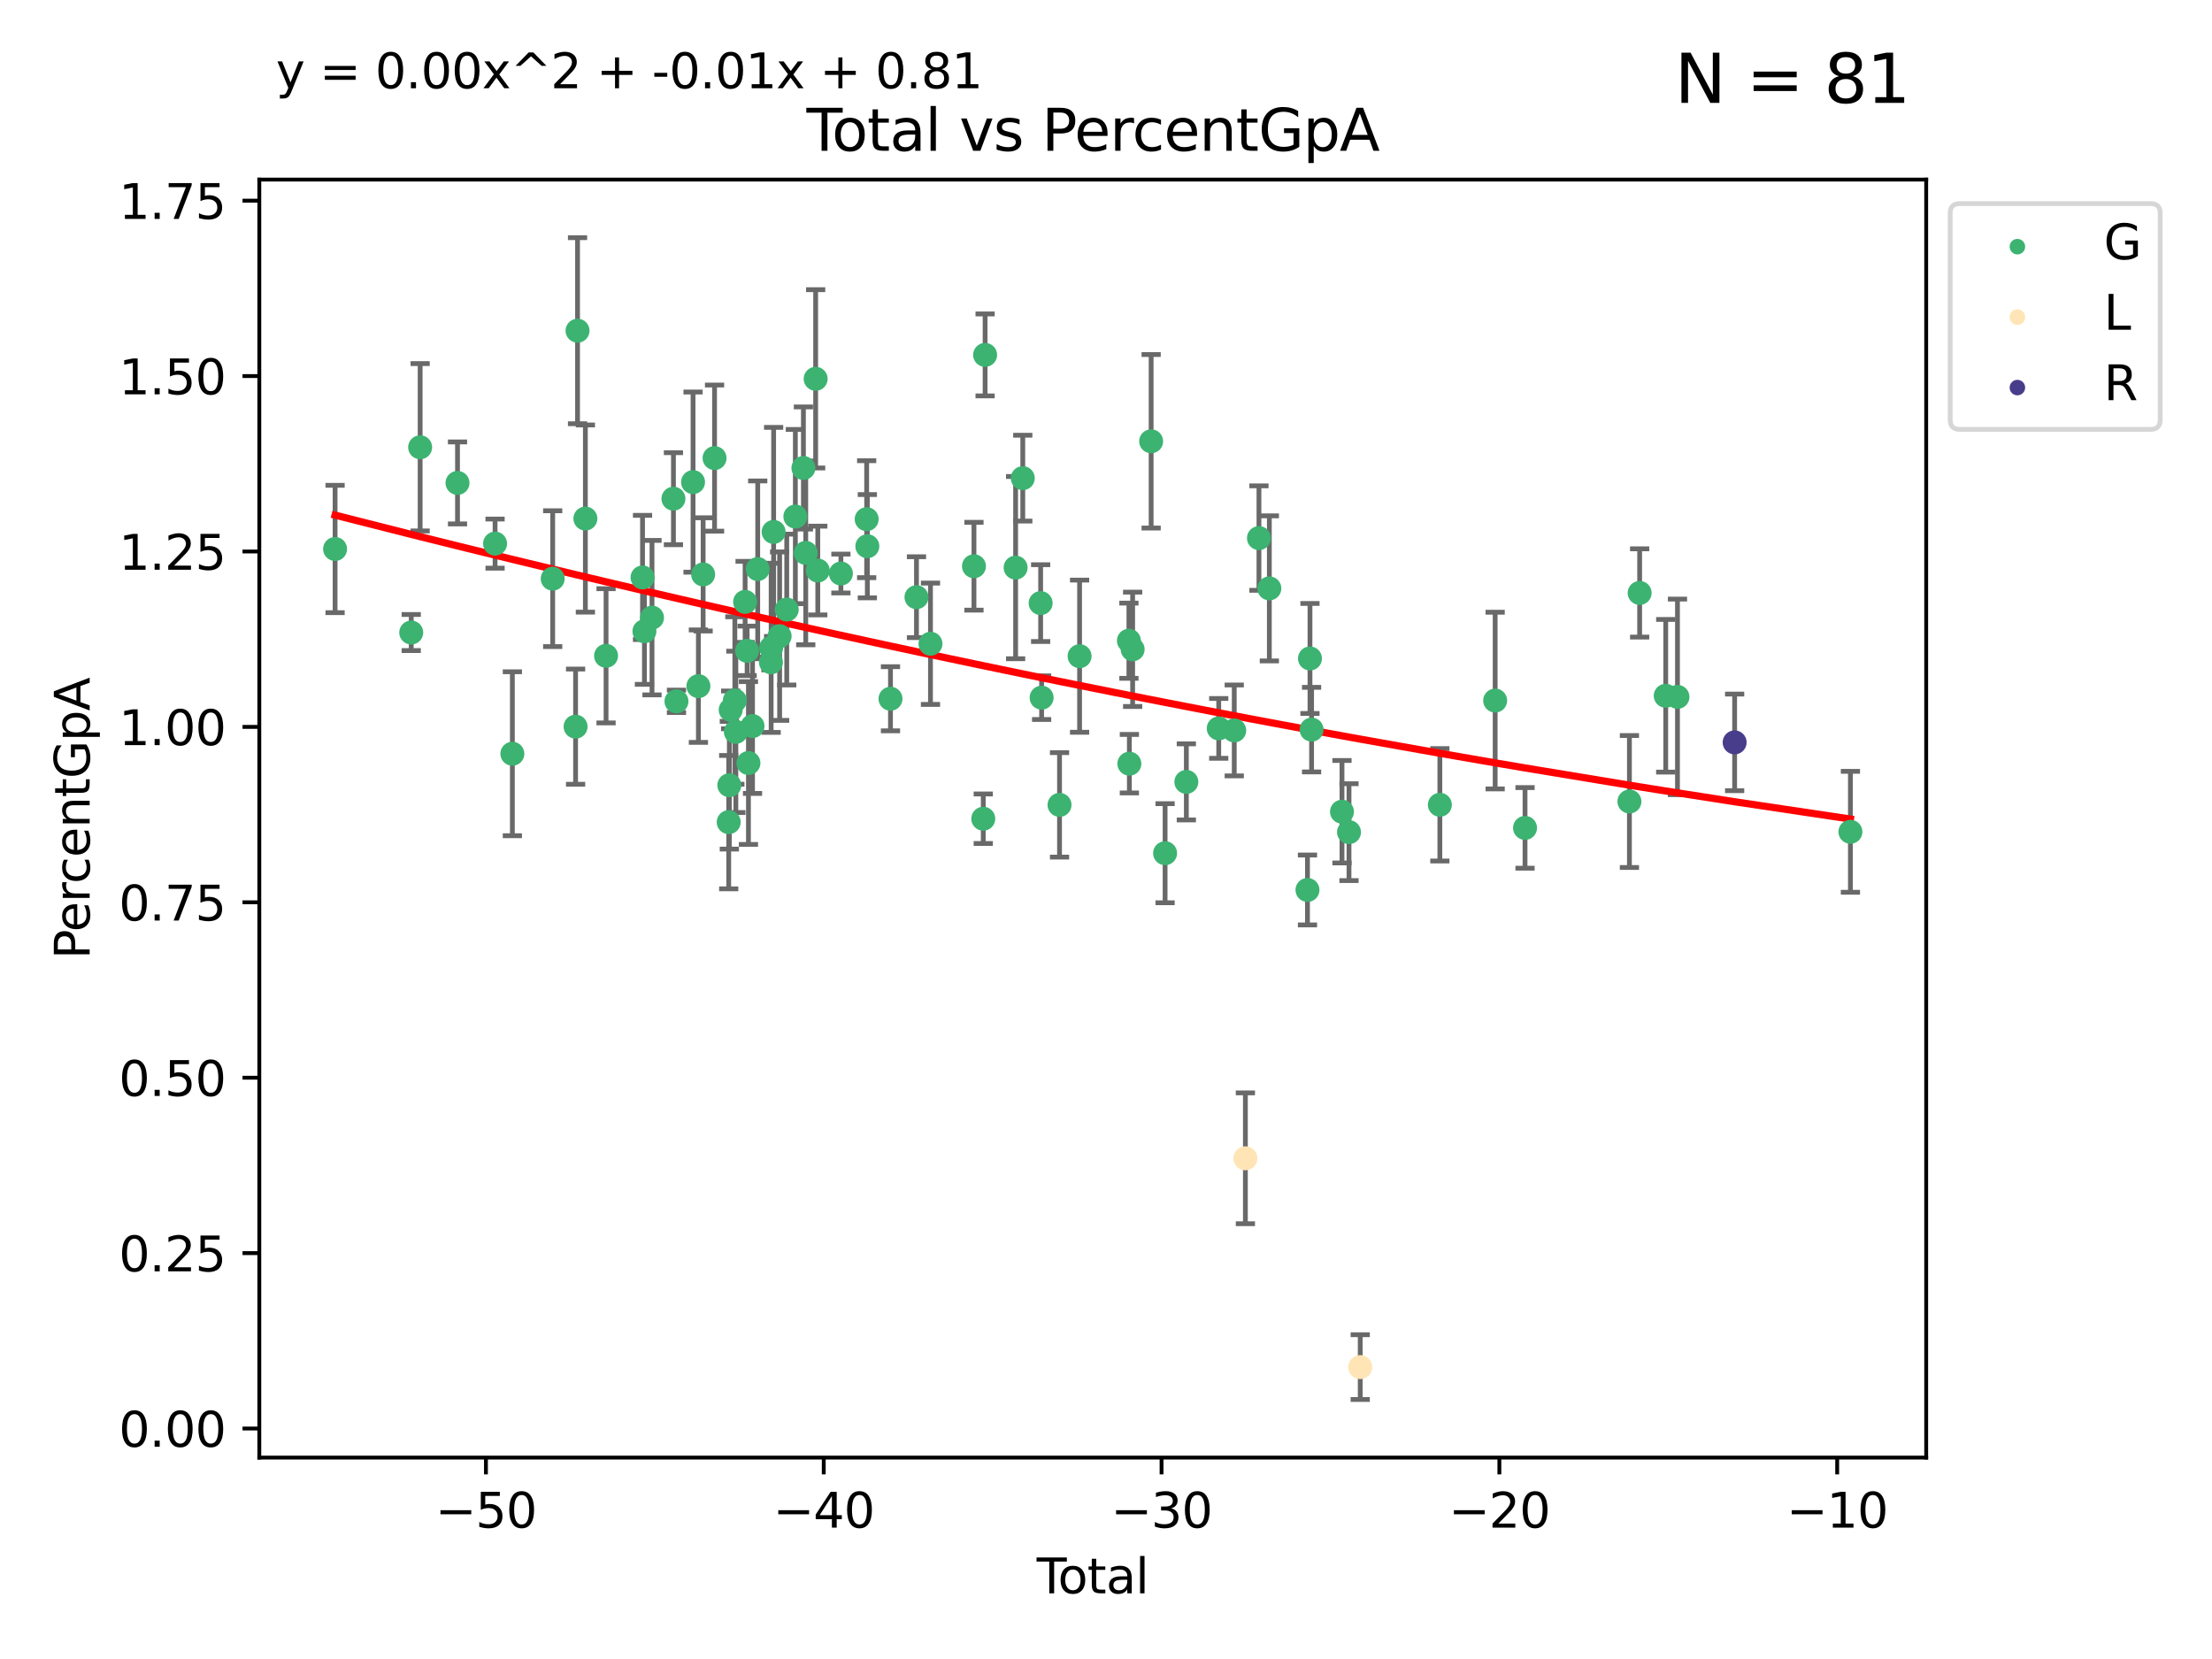 <?xml version="1.0" encoding="utf-8" standalone="no"?>
<!DOCTYPE svg PUBLIC "-//W3C//DTD SVG 1.1//EN"
  "http://www.w3.org/Graphics/SVG/1.1/DTD/svg11.dtd">
<svg xmlns:xlink="http://www.w3.org/1999/xlink" width="460.8pt" height="345.6pt" viewBox="0 0 460.8 345.6" xmlns="http://www.w3.org/2000/svg" version="1.1">
 <defs>
  <style type="text/css">*{stroke-linejoin: round; stroke-linecap: butt}</style>
 </defs>
 <g id="figure_1">
  <g id="patch_1">
   <path d="M 0 345.6 
L 460.8 345.6 
L 460.8 0 
L 0 0 
z
" style="fill: #ffffff"/>
  </g>
  <g id="axes_1">
   <g id="patch_2">
    <path d="M 54.02 303.64 
L 401.26 303.64 
L 401.26 37.411 
L 54.02 37.411 
z
" style="fill: #ffffff"/>
   </g>
   <g id="PathCollection_1">
    <defs>
     <path id="m6479802d90" d="M 0 1.118 
C 0.297 1.118 0.581 1 0.791 0.791 
C 1 0.581 1.118 0.297 1.118 0 
C 1.118 -0.297 1 -0.581 0.791 -0.791 
C 0.581 -1 0.297 -1.118 0 -1.118 
C -0.297 -1.118 -0.581 -1 -0.791 -0.791 
C -1 -0.581 -1.118 -0.297 -1.118 0 
C -1.118 0.297 -1 0.581 -0.791 0.791 
C -0.581 1 -0.297 1.118 0 1.118 
z
" style="stroke: #3cb371"/>
    </defs>
    <g clip-path="url(#pda0bc25cc7)">
     <use xlink:href="#m6479802d90" x="69.804" y="114.364" style="fill: #3cb371; stroke: #3cb371"/>
     <use xlink:href="#m6479802d90" x="85.667" y="131.767" style="fill: #3cb371; stroke: #3cb371"/>
     <use xlink:href="#m6479802d90" x="87.523" y="93.175" style="fill: #3cb371; stroke: #3cb371"/>
     <use xlink:href="#m6479802d90" x="95.307" y="100.603" style="fill: #3cb371; stroke: #3cb371"/>
     <use xlink:href="#m6479802d90" x="103.133" y="113.243" style="fill: #3cb371; stroke: #3cb371"/>
     <use xlink:href="#m6479802d90" x="106.735" y="157.018" style="fill: #3cb371; stroke: #3cb371"/>
     <use xlink:href="#m6479802d90" x="115.137" y="120.545" style="fill: #3cb371; stroke: #3cb371"/>
     <use xlink:href="#m6479802d90" x="119.906" y="151.375" style="fill: #3cb371; stroke: #3cb371"/>
     <use xlink:href="#m6479802d90" x="120.312" y="68.892" style="fill: #3cb371; stroke: #3cb371"/>
     <use xlink:href="#m6479802d90" x="121.946" y="108.026" style="fill: #3cb371; stroke: #3cb371"/>
     <use xlink:href="#m6479802d90" x="126.253" y="136.618" style="fill: #3cb371; stroke: #3cb371"/>
     <use xlink:href="#m6479802d90" x="133.851" y="120.292" style="fill: #3cb371; stroke: #3cb371"/>
     <use xlink:href="#m6479802d90" x="134.247" y="131.505" style="fill: #3cb371; stroke: #3cb371"/>
     <use xlink:href="#m6479802d90" x="135.824" y="128.666" style="fill: #3cb371; stroke: #3cb371"/>
     <use xlink:href="#m6479802d90" x="140.29" y="103.886" style="fill: #3cb371; stroke: #3cb371"/>
     <use xlink:href="#m6479802d90" x="140.92" y="146.1" style="fill: #3cb371; stroke: #3cb371"/>
     <use xlink:href="#m6479802d90" x="144.373" y="100.43" style="fill: #3cb371; stroke: #3cb371"/>
     <use xlink:href="#m6479802d90" x="145.49" y="142.935" style="fill: #3cb371; stroke: #3cb371"/>
     <use xlink:href="#m6479802d90" x="146.475" y="119.66" style="fill: #3cb371; stroke: #3cb371"/>
     <use xlink:href="#m6479802d90" x="148.855" y="95.429" style="fill: #3cb371; stroke: #3cb371"/>
     <use xlink:href="#m6479802d90" x="151.805" y="171.268" style="fill: #3cb371; stroke: #3cb371"/>
     <use xlink:href="#m6479802d90" x="151.934" y="163.577" style="fill: #3cb371; stroke: #3cb371"/>
     <use xlink:href="#m6479802d90" x="152.215" y="147.879" style="fill: #3cb371; stroke: #3cb371"/>
     <use xlink:href="#m6479802d90" x="153.082" y="145.926" style="fill: #3cb371; stroke: #3cb371"/>
     <use xlink:href="#m6479802d90" x="153.292" y="152.462" style="fill: #3cb371; stroke: #3cb371"/>
     <use xlink:href="#m6479802d90" x="155.22" y="125.384" style="fill: #3cb371; stroke: #3cb371"/>
     <use xlink:href="#m6479802d90" x="155.639" y="135.584" style="fill: #3cb371; stroke: #3cb371"/>
     <use xlink:href="#m6479802d90" x="155.914" y="158.951" style="fill: #3cb371; stroke: #3cb371"/>
     <use xlink:href="#m6479802d90" x="156.762" y="151.256" style="fill: #3cb371; stroke: #3cb371"/>
     <use xlink:href="#m6479802d90" x="157.848" y="118.546" style="fill: #3cb371; stroke: #3cb371"/>
     <use xlink:href="#m6479802d90" x="160.606" y="137.97" style="fill: #3cb371; stroke: #3cb371"/>
     <use xlink:href="#m6479802d90" x="160.645" y="134.958" style="fill: #3cb371; stroke: #3cb371"/>
     <use xlink:href="#m6479802d90" x="161.161" y="110.81" style="fill: #3cb371; stroke: #3cb371"/>
     <use xlink:href="#m6479802d90" x="162.412" y="132.522" style="fill: #3cb371; stroke: #3cb371"/>
     <use xlink:href="#m6479802d90" x="163.892" y="126.985" style="fill: #3cb371; stroke: #3cb371"/>
     <use xlink:href="#m6479802d90" x="165.688" y="107.609" style="fill: #3cb371; stroke: #3cb371"/>
     <use xlink:href="#m6479802d90" x="167.367" y="97.49" style="fill: #3cb371; stroke: #3cb371"/>
     <use xlink:href="#m6479802d90" x="167.85" y="115.179" style="fill: #3cb371; stroke: #3cb371"/>
     <use xlink:href="#m6479802d90" x="169.916" y="78.915" style="fill: #3cb371; stroke: #3cb371"/>
     <use xlink:href="#m6479802d90" x="170.359" y="118.852" style="fill: #3cb371; stroke: #3cb371"/>
     <use xlink:href="#m6479802d90" x="175.175" y="119.476" style="fill: #3cb371; stroke: #3cb371"/>
     <use xlink:href="#m6479802d90" x="180.543" y="108.156" style="fill: #3cb371; stroke: #3cb371"/>
     <use xlink:href="#m6479802d90" x="180.683" y="113.787" style="fill: #3cb371; stroke: #3cb371"/>
     <use xlink:href="#m6479802d90" x="185.505" y="145.564" style="fill: #3cb371; stroke: #3cb371"/>
     <use xlink:href="#m6479802d90" x="190.92" y="124.405" style="fill: #3cb371; stroke: #3cb371"/>
     <use xlink:href="#m6479802d90" x="193.837" y="134.105" style="fill: #3cb371; stroke: #3cb371"/>
     <use xlink:href="#m6479802d90" x="202.894" y="117.956" style="fill: #3cb371; stroke: #3cb371"/>
     <use xlink:href="#m6479802d90" x="204.831" y="170.555" style="fill: #3cb371; stroke: #3cb371"/>
     <use xlink:href="#m6479802d90" x="205.216" y="73.932" style="fill: #3cb371; stroke: #3cb371"/>
     <use xlink:href="#m6479802d90" x="211.571" y="118.244" style="fill: #3cb371; stroke: #3cb371"/>
     <use xlink:href="#m6479802d90" x="213.063" y="99.604" style="fill: #3cb371; stroke: #3cb371"/>
     <use xlink:href="#m6479802d90" x="216.785" y="125.638" style="fill: #3cb371; stroke: #3cb371"/>
     <use xlink:href="#m6479802d90" x="216.988" y="145.336" style="fill: #3cb371; stroke: #3cb371"/>
     <use xlink:href="#m6479802d90" x="220.719" y="167.671" style="fill: #3cb371; stroke: #3cb371"/>
     <use xlink:href="#m6479802d90" x="224.897" y="136.696" style="fill: #3cb371; stroke: #3cb371"/>
     <use xlink:href="#m6479802d90" x="235.173" y="133.469" style="fill: #3cb371; stroke: #3cb371"/>
     <use xlink:href="#m6479802d90" x="235.267" y="159.091" style="fill: #3cb371; stroke: #3cb371"/>
     <use xlink:href="#m6479802d90" x="235.949" y="135.265" style="fill: #3cb371; stroke: #3cb371"/>
     <use xlink:href="#m6479802d90" x="239.803" y="91.932" style="fill: #3cb371; stroke: #3cb371"/>
     <use xlink:href="#m6479802d90" x="242.709" y="177.738" style="fill: #3cb371; stroke: #3cb371"/>
     <use xlink:href="#m6479802d90" x="247.137" y="162.886" style="fill: #3cb371; stroke: #3cb371"/>
     <use xlink:href="#m6479802d90" x="253.884" y="151.739" style="fill: #3cb371; stroke: #3cb371"/>
     <use xlink:href="#m6479802d90" x="257.116" y="152.162" style="fill: #3cb371; stroke: #3cb371"/>
     <use xlink:href="#m6479802d90" x="262.263" y="112.093" style="fill: #3cb371; stroke: #3cb371"/>
     <use xlink:href="#m6479802d90" x="264.428" y="122.57" style="fill: #3cb371; stroke: #3cb371"/>
     <use xlink:href="#m6479802d90" x="272.371" y="185.395" style="fill: #3cb371; stroke: #3cb371"/>
     <use xlink:href="#m6479802d90" x="272.892" y="137.172" style="fill: #3cb371; stroke: #3cb371"/>
     <use xlink:href="#m6479802d90" x="273.227" y="151.995" style="fill: #3cb371; stroke: #3cb371"/>
     <use xlink:href="#m6479802d90" x="279.56" y="169.093" style="fill: #3cb371; stroke: #3cb371"/>
     <use xlink:href="#m6479802d90" x="281.021" y="173.352" style="fill: #3cb371; stroke: #3cb371"/>
     <use xlink:href="#m6479802d90" x="299.95" y="167.65" style="fill: #3cb371; stroke: #3cb371"/>
     <use xlink:href="#m6479802d90" x="311.47" y="145.941" style="fill: #3cb371; stroke: #3cb371"/>
     <use xlink:href="#m6479802d90" x="317.692" y="172.467" style="fill: #3cb371; stroke: #3cb371"/>
     <use xlink:href="#m6479802d90" x="339.438" y="166.969" style="fill: #3cb371; stroke: #3cb371"/>
     <use xlink:href="#m6479802d90" x="341.569" y="123.52" style="fill: #3cb371; stroke: #3cb371"/>
     <use xlink:href="#m6479802d90" x="347.001" y="144.943" style="fill: #3cb371; stroke: #3cb371"/>
     <use xlink:href="#m6479802d90" x="349.448" y="145.175" style="fill: #3cb371; stroke: #3cb371"/>
     <use xlink:href="#m6479802d90" x="385.476" y="173.28" style="fill: #3cb371; stroke: #3cb371"/>
    </g>
   </g>
   <g id="PathCollection_2">
    <defs>
     <path id="m43cc4e3c0e" d="M 0 1.118 
C 0.297 1.118 0.581 1 0.791 0.791 
C 1 0.581 1.118 0.297 1.118 0 
C 1.118 -0.297 1 -0.581 0.791 -0.791 
C 0.581 -1 0.297 -1.118 0 -1.118 
C -0.297 -1.118 -0.581 -1 -0.791 -0.791 
C -1 -0.581 -1.118 -0.297 -1.118 0 
C -1.118 0.297 -1 0.581 -0.791 0.791 
C -0.581 1 -0.297 1.118 0 1.118 
z
" style="stroke: #ffe4b5"/>
    </defs>
    <g clip-path="url(#pda0bc25cc7)">
     <use xlink:href="#m43cc4e3c0e" x="259.438" y="241.294" style="fill: #ffe4b5; stroke: #ffe4b5"/>
     <use xlink:href="#m43cc4e3c0e" x="283.36" y="284.792" style="fill: #ffe4b5; stroke: #ffe4b5"/>
    </g>
   </g>
   <g id="PathCollection_3">
    <defs>
     <path id="m6beaa8c020" d="M 0 1.118 
C 0.297 1.118 0.581 1 0.791 0.791 
C 1 0.581 1.118 0.297 1.118 0 
C 1.118 -0.297 1 -0.581 0.791 -0.791 
C 0.581 -1 0.297 -1.118 0 -1.118 
C -0.297 -1.118 -0.581 -1 -0.791 -0.791 
C -1 -0.581 -1.118 -0.297 -1.118 0 
C -1.118 0.297 -1 0.581 -0.791 0.791 
C -0.581 1 -0.297 1.118 0 1.118 
z
" style="stroke: #483d8b"/>
    </defs>
    <g clip-path="url(#pda0bc25cc7)">
     <use xlink:href="#m6beaa8c020" x="361.356" y="154.65" style="fill: #483d8b; stroke: #483d8b"/>
    </g>
   </g>
   <g id="matplotlib.axis_1">
    <g id="xtick_1">
     <g id="line2d_1">
      <defs>
       <path id="m833769b13b" d="M 0 0 
L 0 3.5 
" style="stroke: #000000; stroke-width: 0.8"/>
      </defs>
      <g>
       <use xlink:href="#m833769b13b" x="101.23" y="303.64" style="stroke: #000000; stroke-width: 0.8"/>
      </g>
     </g>
     <g id="text_1">
      <!-- −50 -->
      <g transform="translate(90.677 318.238)scale(0.1 -0.1)">
       <defs>
        <path id="DejaVuSans-2212" d="M 678 2272 
L 4684 2272 
L 4684 1741 
L 678 1741 
L 678 2272 
z
" transform="scale(0.016)"/>
        <path id="DejaVuSans-35" d="M 691 4666 
L 3169 4666 
L 3169 4134 
L 1269 4134 
L 1269 2991 
Q 1406 3038 1543 3061 
Q 1681 3084 1819 3084 
Q 2600 3084 3056 2656 
Q 3513 2228 3513 1497 
Q 3513 744 3044 326 
Q 2575 -91 1722 -91 
Q 1428 -91 1123 -41 
Q 819 9 494 109 
L 494 744 
Q 775 591 1075 516 
Q 1375 441 1709 441 
Q 2250 441 2565 725 
Q 2881 1009 2881 1497 
Q 2881 1984 2565 2268 
Q 2250 2553 1709 2553 
Q 1456 2553 1204 2497 
Q 953 2441 691 2322 
L 691 4666 
z
" transform="scale(0.016)"/>
        <path id="DejaVuSans-30" d="M 2034 4250 
Q 1547 4250 1301 3770 
Q 1056 3291 1056 2328 
Q 1056 1369 1301 889 
Q 1547 409 2034 409 
Q 2525 409 2770 889 
Q 3016 1369 3016 2328 
Q 3016 3291 2770 3770 
Q 2525 4250 2034 4250 
z
M 2034 4750 
Q 2819 4750 3233 4129 
Q 3647 3509 3647 2328 
Q 3647 1150 3233 529 
Q 2819 -91 2034 -91 
Q 1250 -91 836 529 
Q 422 1150 422 2328 
Q 422 3509 836 4129 
Q 1250 4750 2034 4750 
z
" transform="scale(0.016)"/>
       </defs>
       <use xlink:href="#DejaVuSans-2212"/>
       <use xlink:href="#DejaVuSans-35" x="83.789"/>
       <use xlink:href="#DejaVuSans-30" x="147.412"/>
      </g>
     </g>
    </g>
    <g id="xtick_2">
     <g id="line2d_2">
      <g>
       <use xlink:href="#m833769b13b" x="171.602" y="303.64" style="stroke: #000000; stroke-width: 0.8"/>
      </g>
     </g>
     <g id="text_2">
      <!-- −40 -->
      <g transform="translate(161.049 318.238)scale(0.1 -0.1)">
       <defs>
        <path id="DejaVuSans-34" d="M 2419 4116 
L 825 1625 
L 2419 1625 
L 2419 4116 
z
M 2253 4666 
L 3047 4666 
L 3047 1625 
L 3713 1625 
L 3713 1100 
L 3047 1100 
L 3047 0 
L 2419 0 
L 2419 1100 
L 313 1100 
L 313 1709 
L 2253 4666 
z
" transform="scale(0.016)"/>
       </defs>
       <use xlink:href="#DejaVuSans-2212"/>
       <use xlink:href="#DejaVuSans-34" x="83.789"/>
       <use xlink:href="#DejaVuSans-30" x="147.412"/>
      </g>
     </g>
    </g>
    <g id="xtick_3">
     <g id="line2d_3">
      <g>
       <use xlink:href="#m833769b13b" x="241.974" y="303.64" style="stroke: #000000; stroke-width: 0.8"/>
      </g>
     </g>
     <g id="text_3">
      <!-- −30 -->
      <g transform="translate(231.421 318.238)scale(0.1 -0.1)">
       <defs>
        <path id="DejaVuSans-33" d="M 2597 2516 
Q 3050 2419 3304 2112 
Q 3559 1806 3559 1356 
Q 3559 666 3084 287 
Q 2609 -91 1734 -91 
Q 1441 -91 1130 -33 
Q 819 25 488 141 
L 488 750 
Q 750 597 1062 519 
Q 1375 441 1716 441 
Q 2309 441 2620 675 
Q 2931 909 2931 1356 
Q 2931 1769 2642 2001 
Q 2353 2234 1838 2234 
L 1294 2234 
L 1294 2753 
L 1863 2753 
Q 2328 2753 2575 2939 
Q 2822 3125 2822 3475 
Q 2822 3834 2567 4026 
Q 2313 4219 1838 4219 
Q 1578 4219 1281 4162 
Q 984 4106 628 3988 
L 628 4550 
Q 988 4650 1302 4700 
Q 1616 4750 1894 4750 
Q 2613 4750 3031 4423 
Q 3450 4097 3450 3541 
Q 3450 3153 3228 2886 
Q 3006 2619 2597 2516 
z
" transform="scale(0.016)"/>
       </defs>
       <use xlink:href="#DejaVuSans-2212"/>
       <use xlink:href="#DejaVuSans-33" x="83.789"/>
       <use xlink:href="#DejaVuSans-30" x="147.412"/>
      </g>
     </g>
    </g>
    <g id="xtick_4">
     <g id="line2d_4">
      <g>
       <use xlink:href="#m833769b13b" x="312.346" y="303.64" style="stroke: #000000; stroke-width: 0.8"/>
      </g>
     </g>
     <g id="text_4">
      <!-- −20 -->
      <g transform="translate(301.794 318.238)scale(0.1 -0.1)">
       <defs>
        <path id="DejaVuSans-32" d="M 1228 531 
L 3431 531 
L 3431 0 
L 469 0 
L 469 531 
Q 828 903 1448 1529 
Q 2069 2156 2228 2338 
Q 2531 2678 2651 2914 
Q 2772 3150 2772 3378 
Q 2772 3750 2511 3984 
Q 2250 4219 1831 4219 
Q 1534 4219 1204 4116 
Q 875 4013 500 3803 
L 500 4441 
Q 881 4594 1212 4672 
Q 1544 4750 1819 4750 
Q 2544 4750 2975 4387 
Q 3406 4025 3406 3419 
Q 3406 3131 3298 2873 
Q 3191 2616 2906 2266 
Q 2828 2175 2409 1742 
Q 1991 1309 1228 531 
z
" transform="scale(0.016)"/>
       </defs>
       <use xlink:href="#DejaVuSans-2212"/>
       <use xlink:href="#DejaVuSans-32" x="83.789"/>
       <use xlink:href="#DejaVuSans-30" x="147.412"/>
      </g>
     </g>
    </g>
    <g id="xtick_5">
     <g id="line2d_5">
      <g>
       <use xlink:href="#m833769b13b" x="382.718" y="303.64" style="stroke: #000000; stroke-width: 0.8"/>
      </g>
     </g>
     <g id="text_5">
      <!-- −10 -->
      <g transform="translate(372.166 318.238)scale(0.1 -0.1)">
       <defs>
        <path id="DejaVuSans-31" d="M 794 531 
L 1825 531 
L 1825 4091 
L 703 3866 
L 703 4441 
L 1819 4666 
L 2450 4666 
L 2450 531 
L 3481 531 
L 3481 0 
L 794 0 
L 794 531 
z
" transform="scale(0.016)"/>
       </defs>
       <use xlink:href="#DejaVuSans-2212"/>
       <use xlink:href="#DejaVuSans-31" x="83.789"/>
       <use xlink:href="#DejaVuSans-30" x="147.412"/>
      </g>
     </g>
    </g>
    <g id="text_6">
     <!-- Total -->
     <g transform="translate(215.963 331.917)scale(0.1 -0.1)">
      <defs>
       <path id="DejaVuSans-54" d="M -19 4666 
L 3928 4666 
L 3928 4134 
L 2272 4134 
L 2272 0 
L 1638 0 
L 1638 4134 
L -19 4134 
L -19 4666 
z
" transform="scale(0.016)"/>
       <path id="DejaVuSans-6f" d="M 1959 3097 
Q 1497 3097 1228 2736 
Q 959 2375 959 1747 
Q 959 1119 1226 758 
Q 1494 397 1959 397 
Q 2419 397 2687 759 
Q 2956 1122 2956 1747 
Q 2956 2369 2687 2733 
Q 2419 3097 1959 3097 
z
M 1959 3584 
Q 2709 3584 3137 3096 
Q 3566 2609 3566 1747 
Q 3566 888 3137 398 
Q 2709 -91 1959 -91 
Q 1206 -91 779 398 
Q 353 888 353 1747 
Q 353 2609 779 3096 
Q 1206 3584 1959 3584 
z
" transform="scale(0.016)"/>
       <path id="DejaVuSans-74" d="M 1172 4494 
L 1172 3500 
L 2356 3500 
L 2356 3053 
L 1172 3053 
L 1172 1153 
Q 1172 725 1289 603 
Q 1406 481 1766 481 
L 2356 481 
L 2356 0 
L 1766 0 
Q 1100 0 847 248 
Q 594 497 594 1153 
L 594 3053 
L 172 3053 
L 172 3500 
L 594 3500 
L 594 4494 
L 1172 4494 
z
" transform="scale(0.016)"/>
       <path id="DejaVuSans-61" d="M 2194 1759 
Q 1497 1759 1228 1600 
Q 959 1441 959 1056 
Q 959 750 1161 570 
Q 1363 391 1709 391 
Q 2188 391 2477 730 
Q 2766 1069 2766 1631 
L 2766 1759 
L 2194 1759 
z
M 3341 1997 
L 3341 0 
L 2766 0 
L 2766 531 
Q 2569 213 2275 61 
Q 1981 -91 1556 -91 
Q 1019 -91 701 211 
Q 384 513 384 1019 
Q 384 1609 779 1909 
Q 1175 2209 1959 2209 
L 2766 2209 
L 2766 2266 
Q 2766 2663 2505 2880 
Q 2244 3097 1772 3097 
Q 1472 3097 1187 3025 
Q 903 2953 641 2809 
L 641 3341 
Q 956 3463 1253 3523 
Q 1550 3584 1831 3584 
Q 2591 3584 2966 3190 
Q 3341 2797 3341 1997 
z
" transform="scale(0.016)"/>
       <path id="DejaVuSans-6c" d="M 603 4863 
L 1178 4863 
L 1178 0 
L 603 0 
L 603 4863 
z
" transform="scale(0.016)"/>
      </defs>
      <use xlink:href="#DejaVuSans-54"/>
      <use xlink:href="#DejaVuSans-6f" x="44.084"/>
      <use xlink:href="#DejaVuSans-74" x="105.266"/>
      <use xlink:href="#DejaVuSans-61" x="144.475"/>
      <use xlink:href="#DejaVuSans-6c" x="205.754"/>
     </g>
    </g>
   </g>
   <g id="matplotlib.axis_2">
    <g id="ytick_1">
     <g id="line2d_6">
      <defs>
       <path id="me83d4ff6c8" d="M 0 0 
L -3.5 0 
" style="stroke: #000000; stroke-width: 0.8"/>
      </defs>
      <g>
       <use xlink:href="#me83d4ff6c8" x="54.02" y="297.587" style="stroke: #000000; stroke-width: 0.8"/>
      </g>
     </g>
     <g id="text_7">
      <!-- 0.00 -->
      <g transform="translate(24.754 301.386)scale(0.1 -0.1)">
       <defs>
        <path id="DejaVuSans-2e" d="M 684 794 
L 1344 794 
L 1344 0 
L 684 0 
L 684 794 
z
" transform="scale(0.016)"/>
       </defs>
       <use xlink:href="#DejaVuSans-30"/>
       <use xlink:href="#DejaVuSans-2e" x="63.623"/>
       <use xlink:href="#DejaVuSans-30" x="95.41"/>
       <use xlink:href="#DejaVuSans-30" x="159.033"/>
      </g>
     </g>
    </g>
    <g id="ytick_2">
     <g id="line2d_7">
      <g>
       <use xlink:href="#me83d4ff6c8" x="54.02" y="261.046" style="stroke: #000000; stroke-width: 0.8"/>
      </g>
     </g>
     <g id="text_8">
      <!-- 0.25 -->
      <g transform="translate(24.754 264.846)scale(0.1 -0.1)">
       <use xlink:href="#DejaVuSans-30"/>
       <use xlink:href="#DejaVuSans-2e" x="63.623"/>
       <use xlink:href="#DejaVuSans-32" x="95.41"/>
       <use xlink:href="#DejaVuSans-35" x="159.033"/>
      </g>
     </g>
    </g>
    <g id="ytick_3">
     <g id="line2d_8">
      <g>
       <use xlink:href="#me83d4ff6c8" x="54.02" y="224.506" style="stroke: #000000; stroke-width: 0.8"/>
      </g>
     </g>
     <g id="text_9">
      <!-- 0.50 -->
      <g transform="translate(24.754 228.305)scale(0.1 -0.1)">
       <use xlink:href="#DejaVuSans-30"/>
       <use xlink:href="#DejaVuSans-2e" x="63.623"/>
       <use xlink:href="#DejaVuSans-35" x="95.41"/>
       <use xlink:href="#DejaVuSans-30" x="159.033"/>
      </g>
     </g>
    </g>
    <g id="ytick_4">
     <g id="line2d_9">
      <g>
       <use xlink:href="#me83d4ff6c8" x="54.02" y="187.966" style="stroke: #000000; stroke-width: 0.8"/>
      </g>
     </g>
     <g id="text_10">
      <!-- 0.75 -->
      <g transform="translate(24.754 191.765)scale(0.1 -0.1)">
       <defs>
        <path id="DejaVuSans-37" d="M 525 4666 
L 3525 4666 
L 3525 4397 
L 1831 0 
L 1172 0 
L 2766 4134 
L 525 4134 
L 525 4666 
z
" transform="scale(0.016)"/>
       </defs>
       <use xlink:href="#DejaVuSans-30"/>
       <use xlink:href="#DejaVuSans-2e" x="63.623"/>
       <use xlink:href="#DejaVuSans-37" x="95.41"/>
       <use xlink:href="#DejaVuSans-35" x="159.033"/>
      </g>
     </g>
    </g>
    <g id="ytick_5">
     <g id="line2d_10">
      <g>
       <use xlink:href="#me83d4ff6c8" x="54.02" y="151.425" style="stroke: #000000; stroke-width: 0.8"/>
      </g>
     </g>
     <g id="text_11">
      <!-- 1.00 -->
      <g transform="translate(24.754 155.224)scale(0.1 -0.1)">
       <use xlink:href="#DejaVuSans-31"/>
       <use xlink:href="#DejaVuSans-2e" x="63.623"/>
       <use xlink:href="#DejaVuSans-30" x="95.41"/>
       <use xlink:href="#DejaVuSans-30" x="159.033"/>
      </g>
     </g>
    </g>
    <g id="ytick_6">
     <g id="line2d_11">
      <g>
       <use xlink:href="#me83d4ff6c8" x="54.02" y="114.885" style="stroke: #000000; stroke-width: 0.8"/>
      </g>
     </g>
     <g id="text_12">
      <!-- 1.25 -->
      <g transform="translate(24.754 118.684)scale(0.1 -0.1)">
       <use xlink:href="#DejaVuSans-31"/>
       <use xlink:href="#DejaVuSans-2e" x="63.623"/>
       <use xlink:href="#DejaVuSans-32" x="95.41"/>
       <use xlink:href="#DejaVuSans-35" x="159.033"/>
      </g>
     </g>
    </g>
    <g id="ytick_7">
     <g id="line2d_12">
      <g>
       <use xlink:href="#me83d4ff6c8" x="54.02" y="78.345" style="stroke: #000000; stroke-width: 0.8"/>
      </g>
     </g>
     <g id="text_13">
      <!-- 1.50 -->
      <g transform="translate(24.754 82.144)scale(0.1 -0.1)">
       <use xlink:href="#DejaVuSans-31"/>
       <use xlink:href="#DejaVuSans-2e" x="63.623"/>
       <use xlink:href="#DejaVuSans-35" x="95.41"/>
       <use xlink:href="#DejaVuSans-30" x="159.033"/>
      </g>
     </g>
    </g>
    <g id="ytick_8">
     <g id="line2d_13">
      <g>
       <use xlink:href="#me83d4ff6c8" x="54.02" y="41.804" style="stroke: #000000; stroke-width: 0.8"/>
      </g>
     </g>
     <g id="text_14">
      <!-- 1.75 -->
      <g transform="translate(24.754 45.603)scale(0.1 -0.1)">
       <use xlink:href="#DejaVuSans-31"/>
       <use xlink:href="#DejaVuSans-2e" x="63.623"/>
       <use xlink:href="#DejaVuSans-37" x="95.41"/>
       <use xlink:href="#DejaVuSans-35" x="159.033"/>
      </g>
     </g>
    </g>
    <g id="text_15">
     <!-- PercentGpA -->
     <g transform="translate(18.675 199.802)rotate(-90)scale(0.1 -0.1)">
      <defs>
       <path id="DejaVuSans-50" d="M 1259 4147 
L 1259 2394 
L 2053 2394 
Q 2494 2394 2734 2622 
Q 2975 2850 2975 3272 
Q 2975 3691 2734 3919 
Q 2494 4147 2053 4147 
L 1259 4147 
z
M 628 4666 
L 2053 4666 
Q 2838 4666 3239 4311 
Q 3641 3956 3641 3272 
Q 3641 2581 3239 2228 
Q 2838 1875 2053 1875 
L 1259 1875 
L 1259 0 
L 628 0 
L 628 4666 
z
" transform="scale(0.016)"/>
       <path id="DejaVuSans-65" d="M 3597 1894 
L 3597 1613 
L 953 1613 
Q 991 1019 1311 708 
Q 1631 397 2203 397 
Q 2534 397 2845 478 
Q 3156 559 3463 722 
L 3463 178 
Q 3153 47 2828 -22 
Q 2503 -91 2169 -91 
Q 1331 -91 842 396 
Q 353 884 353 1716 
Q 353 2575 817 3079 
Q 1281 3584 2069 3584 
Q 2775 3584 3186 3129 
Q 3597 2675 3597 1894 
z
M 3022 2063 
Q 3016 2534 2758 2815 
Q 2500 3097 2075 3097 
Q 1594 3097 1305 2825 
Q 1016 2553 972 2059 
L 3022 2063 
z
" transform="scale(0.016)"/>
       <path id="DejaVuSans-72" d="M 2631 2963 
Q 2534 3019 2420 3045 
Q 2306 3072 2169 3072 
Q 1681 3072 1420 2755 
Q 1159 2438 1159 1844 
L 1159 0 
L 581 0 
L 581 3500 
L 1159 3500 
L 1159 2956 
Q 1341 3275 1631 3429 
Q 1922 3584 2338 3584 
Q 2397 3584 2469 3576 
Q 2541 3569 2628 3553 
L 2631 2963 
z
" transform="scale(0.016)"/>
       <path id="DejaVuSans-63" d="M 3122 3366 
L 3122 2828 
Q 2878 2963 2633 3030 
Q 2388 3097 2138 3097 
Q 1578 3097 1268 2742 
Q 959 2388 959 1747 
Q 959 1106 1268 751 
Q 1578 397 2138 397 
Q 2388 397 2633 464 
Q 2878 531 3122 666 
L 3122 134 
Q 2881 22 2623 -34 
Q 2366 -91 2075 -91 
Q 1284 -91 818 406 
Q 353 903 353 1747 
Q 353 2603 823 3093 
Q 1294 3584 2113 3584 
Q 2378 3584 2631 3529 
Q 2884 3475 3122 3366 
z
" transform="scale(0.016)"/>
       <path id="DejaVuSans-6e" d="M 3513 2113 
L 3513 0 
L 2938 0 
L 2938 2094 
Q 2938 2591 2744 2837 
Q 2550 3084 2163 3084 
Q 1697 3084 1428 2787 
Q 1159 2491 1159 1978 
L 1159 0 
L 581 0 
L 581 3500 
L 1159 3500 
L 1159 2956 
Q 1366 3272 1645 3428 
Q 1925 3584 2291 3584 
Q 2894 3584 3203 3211 
Q 3513 2838 3513 2113 
z
" transform="scale(0.016)"/>
       <path id="DejaVuSans-47" d="M 3809 666 
L 3809 1919 
L 2778 1919 
L 2778 2438 
L 4434 2438 
L 4434 434 
Q 4069 175 3628 42 
Q 3188 -91 2688 -91 
Q 1594 -91 976 548 
Q 359 1188 359 2328 
Q 359 3472 976 4111 
Q 1594 4750 2688 4750 
Q 3144 4750 3555 4637 
Q 3966 4525 4313 4306 
L 4313 3634 
Q 3963 3931 3569 4081 
Q 3175 4231 2741 4231 
Q 1884 4231 1454 3753 
Q 1025 3275 1025 2328 
Q 1025 1384 1454 906 
Q 1884 428 2741 428 
Q 3075 428 3337 486 
Q 3600 544 3809 666 
z
" transform="scale(0.016)"/>
       <path id="DejaVuSans-70" d="M 1159 525 
L 1159 -1331 
L 581 -1331 
L 581 3500 
L 1159 3500 
L 1159 2969 
Q 1341 3281 1617 3432 
Q 1894 3584 2278 3584 
Q 2916 3584 3314 3078 
Q 3713 2572 3713 1747 
Q 3713 922 3314 415 
Q 2916 -91 2278 -91 
Q 1894 -91 1617 61 
Q 1341 213 1159 525 
z
M 3116 1747 
Q 3116 2381 2855 2742 
Q 2594 3103 2138 3103 
Q 1681 3103 1420 2742 
Q 1159 2381 1159 1747 
Q 1159 1113 1420 752 
Q 1681 391 2138 391 
Q 2594 391 2855 752 
Q 3116 1113 3116 1747 
z
" transform="scale(0.016)"/>
       <path id="DejaVuSans-41" d="M 2188 4044 
L 1331 1722 
L 3047 1722 
L 2188 4044 
z
M 1831 4666 
L 2547 4666 
L 4325 0 
L 3669 0 
L 3244 1197 
L 1141 1197 
L 716 0 
L 50 0 
L 1831 4666 
z
" transform="scale(0.016)"/>
      </defs>
      <use xlink:href="#DejaVuSans-50"/>
      <use xlink:href="#DejaVuSans-65" x="56.678"/>
      <use xlink:href="#DejaVuSans-72" x="118.201"/>
      <use xlink:href="#DejaVuSans-63" x="157.064"/>
      <use xlink:href="#DejaVuSans-65" x="212.045"/>
      <use xlink:href="#DejaVuSans-6e" x="273.568"/>
      <use xlink:href="#DejaVuSans-74" x="336.947"/>
      <use xlink:href="#DejaVuSans-47" x="376.156"/>
      <use xlink:href="#DejaVuSans-70" x="453.646"/>
      <use xlink:href="#DejaVuSans-41" x="517.123"/>
     </g>
    </g>
   </g>
   <g id="LineCollection_1">
    <path d="M 69.804 127.63 
L 69.804 101.099 
" clip-path="url(#pda0bc25cc7)" style="fill: none; stroke: #696969"/>
    <path d="M 85.667 135.524 
L 85.667 128.011 
" clip-path="url(#pda0bc25cc7)" style="fill: none; stroke: #696969"/>
    <path d="M 87.523 110.604 
L 87.523 75.745 
" clip-path="url(#pda0bc25cc7)" style="fill: none; stroke: #696969"/>
    <path d="M 95.307 109.142 
L 95.307 92.063 
" clip-path="url(#pda0bc25cc7)" style="fill: none; stroke: #696969"/>
    <path d="M 103.133 118.358 
L 103.133 108.129 
" clip-path="url(#pda0bc25cc7)" style="fill: none; stroke: #696969"/>
    <path d="M 106.735 174.097 
L 106.735 139.938 
" clip-path="url(#pda0bc25cc7)" style="fill: none; stroke: #696969"/>
    <path d="M 115.137 134.691 
L 115.137 106.4 
" clip-path="url(#pda0bc25cc7)" style="fill: none; stroke: #696969"/>
    <path d="M 119.906 163.374 
L 119.906 139.376 
" clip-path="url(#pda0bc25cc7)" style="fill: none; stroke: #696969"/>
    <path d="M 120.312 88.272 
L 120.312 49.513 
" clip-path="url(#pda0bc25cc7)" style="fill: none; stroke: #696969"/>
    <path d="M 121.946 127.522 
L 121.946 88.53 
" clip-path="url(#pda0bc25cc7)" style="fill: none; stroke: #696969"/>
    <path d="M 126.253 150.595 
L 126.253 122.641 
" clip-path="url(#pda0bc25cc7)" style="fill: none; stroke: #696969"/>
    <path d="M 133.851 133.231 
L 133.851 107.353 
" clip-path="url(#pda0bc25cc7)" style="fill: none; stroke: #696969"/>
    <path d="M 134.247 142.562 
L 134.247 120.448 
" clip-path="url(#pda0bc25cc7)" style="fill: none; stroke: #696969"/>
    <path d="M 135.824 144.756 
L 135.824 112.576 
" clip-path="url(#pda0bc25cc7)" style="fill: none; stroke: #696969"/>
    <path d="M 140.29 113.469 
L 140.29 94.302 
" clip-path="url(#pda0bc25cc7)" style="fill: none; stroke: #696969"/>
    <path d="M 140.92 148.435 
L 140.92 143.765 
" clip-path="url(#pda0bc25cc7)" style="fill: none; stroke: #696969"/>
    <path d="M 144.373 119.193 
L 144.373 81.667 
" clip-path="url(#pda0bc25cc7)" style="fill: none; stroke: #696969"/>
    <path d="M 145.49 154.647 
L 145.49 131.222 
" clip-path="url(#pda0bc25cc7)" style="fill: none; stroke: #696969"/>
    <path d="M 146.475 131.454 
L 146.475 107.865 
" clip-path="url(#pda0bc25cc7)" style="fill: none; stroke: #696969"/>
    <path d="M 148.855 110.646 
L 148.855 80.211 
" clip-path="url(#pda0bc25cc7)" style="fill: none; stroke: #696969"/>
    <path d="M 151.805 185.16 
L 151.805 157.377 
" clip-path="url(#pda0bc25cc7)" style="fill: none; stroke: #696969"/>
    <path d="M 151.934 176.883 
L 151.934 150.271 
" clip-path="url(#pda0bc25cc7)" style="fill: none; stroke: #696969"/>
    <path d="M 152.215 151.81 
L 152.215 143.948 
" clip-path="url(#pda0bc25cc7)" style="fill: none; stroke: #696969"/>
    <path d="M 153.082 163.366 
L 153.082 128.487 
" clip-path="url(#pda0bc25cc7)" style="fill: none; stroke: #696969"/>
    <path d="M 153.292 169.268 
L 153.292 135.656 
" clip-path="url(#pda0bc25cc7)" style="fill: none; stroke: #696969"/>
    <path d="M 155.22 133.829 
L 155.22 116.939 
" clip-path="url(#pda0bc25cc7)" style="fill: none; stroke: #696969"/>
    <path d="M 155.639 140.735 
L 155.639 130.433 
" clip-path="url(#pda0bc25cc7)" style="fill: none; stroke: #696969"/>
    <path d="M 155.914 175.906 
L 155.914 141.996 
" clip-path="url(#pda0bc25cc7)" style="fill: none; stroke: #696969"/>
    <path d="M 156.762 165.287 
L 156.762 137.225 
" clip-path="url(#pda0bc25cc7)" style="fill: none; stroke: #696969"/>
    <path d="M 157.848 136.904 
L 157.848 100.189 
" clip-path="url(#pda0bc25cc7)" style="fill: none; stroke: #696969"/>
    <path d="M 160.606 139.543 
L 160.606 136.397 
" clip-path="url(#pda0bc25cc7)" style="fill: none; stroke: #696969"/>
    <path d="M 160.645 152.576 
L 160.645 117.339 
" clip-path="url(#pda0bc25cc7)" style="fill: none; stroke: #696969"/>
    <path d="M 161.161 132.584 
L 161.161 89.036 
" clip-path="url(#pda0bc25cc7)" style="fill: none; stroke: #696969"/>
    <path d="M 162.412 150.064 
L 162.412 114.98 
" clip-path="url(#pda0bc25cc7)" style="fill: none; stroke: #696969"/>
    <path d="M 163.892 142.696 
L 163.892 111.274 
" clip-path="url(#pda0bc25cc7)" style="fill: none; stroke: #696969"/>
    <path d="M 165.688 125.754 
L 165.688 89.464 
" clip-path="url(#pda0bc25cc7)" style="fill: none; stroke: #696969"/>
    <path d="M 167.367 110.214 
L 167.367 84.765 
" clip-path="url(#pda0bc25cc7)" style="fill: none; stroke: #696969"/>
    <path d="M 167.85 134.322 
L 167.85 96.036 
" clip-path="url(#pda0bc25cc7)" style="fill: none; stroke: #696969"/>
    <path d="M 169.916 97.484 
L 169.916 60.345 
" clip-path="url(#pda0bc25cc7)" style="fill: none; stroke: #696969"/>
    <path d="M 170.359 128.095 
L 170.359 109.609 
" clip-path="url(#pda0bc25cc7)" style="fill: none; stroke: #696969"/>
    <path d="M 175.175 123.527 
L 175.175 115.425 
" clip-path="url(#pda0bc25cc7)" style="fill: none; stroke: #696969"/>
    <path d="M 180.543 120.335 
L 180.543 95.978 
" clip-path="url(#pda0bc25cc7)" style="fill: none; stroke: #696969"/>
    <path d="M 180.683 124.543 
L 180.683 103.032 
" clip-path="url(#pda0bc25cc7)" style="fill: none; stroke: #696969"/>
    <path d="M 185.505 152.243 
L 185.505 138.884 
" clip-path="url(#pda0bc25cc7)" style="fill: none; stroke: #696969"/>
    <path d="M 190.92 132.826 
L 190.92 115.984 
" clip-path="url(#pda0bc25cc7)" style="fill: none; stroke: #696969"/>
    <path d="M 193.837 146.744 
L 193.837 121.467 
" clip-path="url(#pda0bc25cc7)" style="fill: none; stroke: #696969"/>
    <path d="M 202.894 127.101 
L 202.894 108.811 
" clip-path="url(#pda0bc25cc7)" style="fill: none; stroke: #696969"/>
    <path d="M 204.831 175.715 
L 204.831 165.395 
" clip-path="url(#pda0bc25cc7)" style="fill: none; stroke: #696969"/>
    <path d="M 205.216 82.467 
L 205.216 65.398 
" clip-path="url(#pda0bc25cc7)" style="fill: none; stroke: #696969"/>
    <path d="M 211.571 137.226 
L 211.571 99.263 
" clip-path="url(#pda0bc25cc7)" style="fill: none; stroke: #696969"/>
    <path d="M 213.063 108.545 
L 213.063 90.664 
" clip-path="url(#pda0bc25cc7)" style="fill: none; stroke: #696969"/>
    <path d="M 216.785 133.639 
L 216.785 117.636 
" clip-path="url(#pda0bc25cc7)" style="fill: none; stroke: #696969"/>
    <path d="M 216.988 149.88 
L 216.988 140.791 
" clip-path="url(#pda0bc25cc7)" style="fill: none; stroke: #696969"/>
    <path d="M 220.719 178.552 
L 220.719 156.791 
" clip-path="url(#pda0bc25cc7)" style="fill: none; stroke: #696969"/>
    <path d="M 224.897 152.542 
L 224.897 120.849 
" clip-path="url(#pda0bc25cc7)" style="fill: none; stroke: #696969"/>
    <path d="M 235.173 141.302 
L 235.173 125.637 
" clip-path="url(#pda0bc25cc7)" style="fill: none; stroke: #696969"/>
    <path d="M 235.267 165.185 
L 235.267 152.997 
" clip-path="url(#pda0bc25cc7)" style="fill: none; stroke: #696969"/>
    <path d="M 235.949 147.175 
L 235.949 123.355 
" clip-path="url(#pda0bc25cc7)" style="fill: none; stroke: #696969"/>
    <path d="M 239.803 110.004 
L 239.803 73.86 
" clip-path="url(#pda0bc25cc7)" style="fill: none; stroke: #696969"/>
    <path d="M 242.709 188.062 
L 242.709 167.415 
" clip-path="url(#pda0bc25cc7)" style="fill: none; stroke: #696969"/>
    <path d="M 247.137 170.811 
L 247.137 154.961 
" clip-path="url(#pda0bc25cc7)" style="fill: none; stroke: #696969"/>
    <path d="M 253.884 157.969 
L 253.884 145.509 
" clip-path="url(#pda0bc25cc7)" style="fill: none; stroke: #696969"/>
    <path d="M 257.116 161.628 
L 257.116 142.696 
" clip-path="url(#pda0bc25cc7)" style="fill: none; stroke: #696969"/>
    <path d="M 262.263 122.975 
L 262.263 101.211 
" clip-path="url(#pda0bc25cc7)" style="fill: none; stroke: #696969"/>
    <path d="M 264.428 137.683 
L 264.428 107.457 
" clip-path="url(#pda0bc25cc7)" style="fill: none; stroke: #696969"/>
    <path d="M 272.371 192.677 
L 272.371 178.113 
" clip-path="url(#pda0bc25cc7)" style="fill: none; stroke: #696969"/>
    <path d="M 272.892 148.632 
L 272.892 125.712 
" clip-path="url(#pda0bc25cc7)" style="fill: none; stroke: #696969"/>
    <path d="M 273.227 160.809 
L 273.227 143.182 
" clip-path="url(#pda0bc25cc7)" style="fill: none; stroke: #696969"/>
    <path d="M 279.56 179.764 
L 279.56 158.422 
" clip-path="url(#pda0bc25cc7)" style="fill: none; stroke: #696969"/>
    <path d="M 281.021 183.437 
L 281.021 163.268 
" clip-path="url(#pda0bc25cc7)" style="fill: none; stroke: #696969"/>
    <path d="M 299.95 179.36 
L 299.95 155.939 
" clip-path="url(#pda0bc25cc7)" style="fill: none; stroke: #696969"/>
    <path d="M 311.47 164.347 
L 311.47 127.536 
" clip-path="url(#pda0bc25cc7)" style="fill: none; stroke: #696969"/>
    <path d="M 317.692 180.864 
L 317.692 164.069 
" clip-path="url(#pda0bc25cc7)" style="fill: none; stroke: #696969"/>
    <path d="M 339.438 180.717 
L 339.438 153.222 
" clip-path="url(#pda0bc25cc7)" style="fill: none; stroke: #696969"/>
    <path d="M 341.569 132.714 
L 341.569 114.327 
" clip-path="url(#pda0bc25cc7)" style="fill: none; stroke: #696969"/>
    <path d="M 347.001 160.847 
L 347.001 129.039 
" clip-path="url(#pda0bc25cc7)" style="fill: none; stroke: #696969"/>
    <path d="M 349.448 165.551 
L 349.448 124.8 
" clip-path="url(#pda0bc25cc7)" style="fill: none; stroke: #696969"/>
    <path d="M 385.476 185.878 
L 385.476 160.682 
" clip-path="url(#pda0bc25cc7)" style="fill: none; stroke: #696969"/>
   </g>
   <g id="line2d_14">
    <defs>
     <path id="me55558e789" d="M 2 0 
L -2 -0 
" style="stroke: #696969"/>
    </defs>
    <g clip-path="url(#pda0bc25cc7)">
     <use xlink:href="#me55558e789" x="69.804" y="127.63" style="fill: #696969; stroke: #696969"/>
     <use xlink:href="#me55558e789" x="85.667" y="135.524" style="fill: #696969; stroke: #696969"/>
     <use xlink:href="#me55558e789" x="87.523" y="110.604" style="fill: #696969; stroke: #696969"/>
     <use xlink:href="#me55558e789" x="95.307" y="109.142" style="fill: #696969; stroke: #696969"/>
     <use xlink:href="#me55558e789" x="103.133" y="118.358" style="fill: #696969; stroke: #696969"/>
     <use xlink:href="#me55558e789" x="106.735" y="174.097" style="fill: #696969; stroke: #696969"/>
     <use xlink:href="#me55558e789" x="115.137" y="134.691" style="fill: #696969; stroke: #696969"/>
     <use xlink:href="#me55558e789" x="119.906" y="163.374" style="fill: #696969; stroke: #696969"/>
     <use xlink:href="#me55558e789" x="120.312" y="88.272" style="fill: #696969; stroke: #696969"/>
     <use xlink:href="#me55558e789" x="121.946" y="127.522" style="fill: #696969; stroke: #696969"/>
     <use xlink:href="#me55558e789" x="126.253" y="150.595" style="fill: #696969; stroke: #696969"/>
     <use xlink:href="#me55558e789" x="133.851" y="133.231" style="fill: #696969; stroke: #696969"/>
     <use xlink:href="#me55558e789" x="134.247" y="142.562" style="fill: #696969; stroke: #696969"/>
     <use xlink:href="#me55558e789" x="135.824" y="144.756" style="fill: #696969; stroke: #696969"/>
     <use xlink:href="#me55558e789" x="140.29" y="113.469" style="fill: #696969; stroke: #696969"/>
     <use xlink:href="#me55558e789" x="140.92" y="148.435" style="fill: #696969; stroke: #696969"/>
     <use xlink:href="#me55558e789" x="144.373" y="119.193" style="fill: #696969; stroke: #696969"/>
     <use xlink:href="#me55558e789" x="145.49" y="154.647" style="fill: #696969; stroke: #696969"/>
     <use xlink:href="#me55558e789" x="146.475" y="131.454" style="fill: #696969; stroke: #696969"/>
     <use xlink:href="#me55558e789" x="148.855" y="110.646" style="fill: #696969; stroke: #696969"/>
     <use xlink:href="#me55558e789" x="151.805" y="185.16" style="fill: #696969; stroke: #696969"/>
     <use xlink:href="#me55558e789" x="151.934" y="176.883" style="fill: #696969; stroke: #696969"/>
     <use xlink:href="#me55558e789" x="152.215" y="151.81" style="fill: #696969; stroke: #696969"/>
     <use xlink:href="#me55558e789" x="153.082" y="163.366" style="fill: #696969; stroke: #696969"/>
     <use xlink:href="#me55558e789" x="153.292" y="169.268" style="fill: #696969; stroke: #696969"/>
     <use xlink:href="#me55558e789" x="155.22" y="133.829" style="fill: #696969; stroke: #696969"/>
     <use xlink:href="#me55558e789" x="155.639" y="140.735" style="fill: #696969; stroke: #696969"/>
     <use xlink:href="#me55558e789" x="155.914" y="175.906" style="fill: #696969; stroke: #696969"/>
     <use xlink:href="#me55558e789" x="156.762" y="165.287" style="fill: #696969; stroke: #696969"/>
     <use xlink:href="#me55558e789" x="157.848" y="136.904" style="fill: #696969; stroke: #696969"/>
     <use xlink:href="#me55558e789" x="160.606" y="139.543" style="fill: #696969; stroke: #696969"/>
     <use xlink:href="#me55558e789" x="160.645" y="152.576" style="fill: #696969; stroke: #696969"/>
     <use xlink:href="#me55558e789" x="161.161" y="132.584" style="fill: #696969; stroke: #696969"/>
     <use xlink:href="#me55558e789" x="162.412" y="150.064" style="fill: #696969; stroke: #696969"/>
     <use xlink:href="#me55558e789" x="163.892" y="142.696" style="fill: #696969; stroke: #696969"/>
     <use xlink:href="#me55558e789" x="165.688" y="125.754" style="fill: #696969; stroke: #696969"/>
     <use xlink:href="#me55558e789" x="167.367" y="110.214" style="fill: #696969; stroke: #696969"/>
     <use xlink:href="#me55558e789" x="167.85" y="134.322" style="fill: #696969; stroke: #696969"/>
     <use xlink:href="#me55558e789" x="169.916" y="97.484" style="fill: #696969; stroke: #696969"/>
     <use xlink:href="#me55558e789" x="170.359" y="128.095" style="fill: #696969; stroke: #696969"/>
     <use xlink:href="#me55558e789" x="175.175" y="123.527" style="fill: #696969; stroke: #696969"/>
     <use xlink:href="#me55558e789" x="180.543" y="120.335" style="fill: #696969; stroke: #696969"/>
     <use xlink:href="#me55558e789" x="180.683" y="124.543" style="fill: #696969; stroke: #696969"/>
     <use xlink:href="#me55558e789" x="185.505" y="152.243" style="fill: #696969; stroke: #696969"/>
     <use xlink:href="#me55558e789" x="190.92" y="132.826" style="fill: #696969; stroke: #696969"/>
     <use xlink:href="#me55558e789" x="193.837" y="146.744" style="fill: #696969; stroke: #696969"/>
     <use xlink:href="#me55558e789" x="202.894" y="127.101" style="fill: #696969; stroke: #696969"/>
     <use xlink:href="#me55558e789" x="204.831" y="175.715" style="fill: #696969; stroke: #696969"/>
     <use xlink:href="#me55558e789" x="205.216" y="82.467" style="fill: #696969; stroke: #696969"/>
     <use xlink:href="#me55558e789" x="211.571" y="137.226" style="fill: #696969; stroke: #696969"/>
     <use xlink:href="#me55558e789" x="213.063" y="108.545" style="fill: #696969; stroke: #696969"/>
     <use xlink:href="#me55558e789" x="216.785" y="133.639" style="fill: #696969; stroke: #696969"/>
     <use xlink:href="#me55558e789" x="216.988" y="149.88" style="fill: #696969; stroke: #696969"/>
     <use xlink:href="#me55558e789" x="220.719" y="178.552" style="fill: #696969; stroke: #696969"/>
     <use xlink:href="#me55558e789" x="224.897" y="152.542" style="fill: #696969; stroke: #696969"/>
     <use xlink:href="#me55558e789" x="235.173" y="141.302" style="fill: #696969; stroke: #696969"/>
     <use xlink:href="#me55558e789" x="235.267" y="165.185" style="fill: #696969; stroke: #696969"/>
     <use xlink:href="#me55558e789" x="235.949" y="147.175" style="fill: #696969; stroke: #696969"/>
     <use xlink:href="#me55558e789" x="239.803" y="110.004" style="fill: #696969; stroke: #696969"/>
     <use xlink:href="#me55558e789" x="242.709" y="188.062" style="fill: #696969; stroke: #696969"/>
     <use xlink:href="#me55558e789" x="247.137" y="170.811" style="fill: #696969; stroke: #696969"/>
     <use xlink:href="#me55558e789" x="253.884" y="157.969" style="fill: #696969; stroke: #696969"/>
     <use xlink:href="#me55558e789" x="257.116" y="161.628" style="fill: #696969; stroke: #696969"/>
     <use xlink:href="#me55558e789" x="262.263" y="122.975" style="fill: #696969; stroke: #696969"/>
     <use xlink:href="#me55558e789" x="264.428" y="137.683" style="fill: #696969; stroke: #696969"/>
     <use xlink:href="#me55558e789" x="272.371" y="192.677" style="fill: #696969; stroke: #696969"/>
     <use xlink:href="#me55558e789" x="272.892" y="148.632" style="fill: #696969; stroke: #696969"/>
     <use xlink:href="#me55558e789" x="273.227" y="160.809" style="fill: #696969; stroke: #696969"/>
     <use xlink:href="#me55558e789" x="279.56" y="179.764" style="fill: #696969; stroke: #696969"/>
     <use xlink:href="#me55558e789" x="281.021" y="183.437" style="fill: #696969; stroke: #696969"/>
     <use xlink:href="#me55558e789" x="299.95" y="179.36" style="fill: #696969; stroke: #696969"/>
     <use xlink:href="#me55558e789" x="311.47" y="164.347" style="fill: #696969; stroke: #696969"/>
     <use xlink:href="#me55558e789" x="317.692" y="180.864" style="fill: #696969; stroke: #696969"/>
     <use xlink:href="#me55558e789" x="339.438" y="180.717" style="fill: #696969; stroke: #696969"/>
     <use xlink:href="#me55558e789" x="341.569" y="132.714" style="fill: #696969; stroke: #696969"/>
     <use xlink:href="#me55558e789" x="347.001" y="160.847" style="fill: #696969; stroke: #696969"/>
     <use xlink:href="#me55558e789" x="349.448" y="165.551" style="fill: #696969; stroke: #696969"/>
     <use xlink:href="#me55558e789" x="385.476" y="185.878" style="fill: #696969; stroke: #696969"/>
    </g>
   </g>
   <g id="line2d_15">
    <g clip-path="url(#pda0bc25cc7)">
     <use xlink:href="#me55558e789" x="69.804" y="101.099" style="fill: #696969; stroke: #696969"/>
     <use xlink:href="#me55558e789" x="85.667" y="128.011" style="fill: #696969; stroke: #696969"/>
     <use xlink:href="#me55558e789" x="87.523" y="75.745" style="fill: #696969; stroke: #696969"/>
     <use xlink:href="#me55558e789" x="95.307" y="92.063" style="fill: #696969; stroke: #696969"/>
     <use xlink:href="#me55558e789" x="103.133" y="108.129" style="fill: #696969; stroke: #696969"/>
     <use xlink:href="#me55558e789" x="106.735" y="139.938" style="fill: #696969; stroke: #696969"/>
     <use xlink:href="#me55558e789" x="115.137" y="106.4" style="fill: #696969; stroke: #696969"/>
     <use xlink:href="#me55558e789" x="119.906" y="139.376" style="fill: #696969; stroke: #696969"/>
     <use xlink:href="#me55558e789" x="120.312" y="49.513" style="fill: #696969; stroke: #696969"/>
     <use xlink:href="#me55558e789" x="121.946" y="88.53" style="fill: #696969; stroke: #696969"/>
     <use xlink:href="#me55558e789" x="126.253" y="122.641" style="fill: #696969; stroke: #696969"/>
     <use xlink:href="#me55558e789" x="133.851" y="107.353" style="fill: #696969; stroke: #696969"/>
     <use xlink:href="#me55558e789" x="134.247" y="120.448" style="fill: #696969; stroke: #696969"/>
     <use xlink:href="#me55558e789" x="135.824" y="112.576" style="fill: #696969; stroke: #696969"/>
     <use xlink:href="#me55558e789" x="140.29" y="94.302" style="fill: #696969; stroke: #696969"/>
     <use xlink:href="#me55558e789" x="140.92" y="143.765" style="fill: #696969; stroke: #696969"/>
     <use xlink:href="#me55558e789" x="144.373" y="81.667" style="fill: #696969; stroke: #696969"/>
     <use xlink:href="#me55558e789" x="145.49" y="131.222" style="fill: #696969; stroke: #696969"/>
     <use xlink:href="#me55558e789" x="146.475" y="107.865" style="fill: #696969; stroke: #696969"/>
     <use xlink:href="#me55558e789" x="148.855" y="80.211" style="fill: #696969; stroke: #696969"/>
     <use xlink:href="#me55558e789" x="151.805" y="157.377" style="fill: #696969; stroke: #696969"/>
     <use xlink:href="#me55558e789" x="151.934" y="150.271" style="fill: #696969; stroke: #696969"/>
     <use xlink:href="#me55558e789" x="152.215" y="143.948" style="fill: #696969; stroke: #696969"/>
     <use xlink:href="#me55558e789" x="153.082" y="128.487" style="fill: #696969; stroke: #696969"/>
     <use xlink:href="#me55558e789" x="153.292" y="135.656" style="fill: #696969; stroke: #696969"/>
     <use xlink:href="#me55558e789" x="155.22" y="116.939" style="fill: #696969; stroke: #696969"/>
     <use xlink:href="#me55558e789" x="155.639" y="130.433" style="fill: #696969; stroke: #696969"/>
     <use xlink:href="#me55558e789" x="155.914" y="141.996" style="fill: #696969; stroke: #696969"/>
     <use xlink:href="#me55558e789" x="156.762" y="137.225" style="fill: #696969; stroke: #696969"/>
     <use xlink:href="#me55558e789" x="157.848" y="100.189" style="fill: #696969; stroke: #696969"/>
     <use xlink:href="#me55558e789" x="160.606" y="136.397" style="fill: #696969; stroke: #696969"/>
     <use xlink:href="#me55558e789" x="160.645" y="117.339" style="fill: #696969; stroke: #696969"/>
     <use xlink:href="#me55558e789" x="161.161" y="89.036" style="fill: #696969; stroke: #696969"/>
     <use xlink:href="#me55558e789" x="162.412" y="114.98" style="fill: #696969; stroke: #696969"/>
     <use xlink:href="#me55558e789" x="163.892" y="111.274" style="fill: #696969; stroke: #696969"/>
     <use xlink:href="#me55558e789" x="165.688" y="89.464" style="fill: #696969; stroke: #696969"/>
     <use xlink:href="#me55558e789" x="167.367" y="84.765" style="fill: #696969; stroke: #696969"/>
     <use xlink:href="#me55558e789" x="167.85" y="96.036" style="fill: #696969; stroke: #696969"/>
     <use xlink:href="#me55558e789" x="169.916" y="60.345" style="fill: #696969; stroke: #696969"/>
     <use xlink:href="#me55558e789" x="170.359" y="109.609" style="fill: #696969; stroke: #696969"/>
     <use xlink:href="#me55558e789" x="175.175" y="115.425" style="fill: #696969; stroke: #696969"/>
     <use xlink:href="#me55558e789" x="180.543" y="95.978" style="fill: #696969; stroke: #696969"/>
     <use xlink:href="#me55558e789" x="180.683" y="103.032" style="fill: #696969; stroke: #696969"/>
     <use xlink:href="#me55558e789" x="185.505" y="138.884" style="fill: #696969; stroke: #696969"/>
     <use xlink:href="#me55558e789" x="190.92" y="115.984" style="fill: #696969; stroke: #696969"/>
     <use xlink:href="#me55558e789" x="193.837" y="121.467" style="fill: #696969; stroke: #696969"/>
     <use xlink:href="#me55558e789" x="202.894" y="108.811" style="fill: #696969; stroke: #696969"/>
     <use xlink:href="#me55558e789" x="204.831" y="165.395" style="fill: #696969; stroke: #696969"/>
     <use xlink:href="#me55558e789" x="205.216" y="65.398" style="fill: #696969; stroke: #696969"/>
     <use xlink:href="#me55558e789" x="211.571" y="99.263" style="fill: #696969; stroke: #696969"/>
     <use xlink:href="#me55558e789" x="213.063" y="90.664" style="fill: #696969; stroke: #696969"/>
     <use xlink:href="#me55558e789" x="216.785" y="117.636" style="fill: #696969; stroke: #696969"/>
     <use xlink:href="#me55558e789" x="216.988" y="140.791" style="fill: #696969; stroke: #696969"/>
     <use xlink:href="#me55558e789" x="220.719" y="156.791" style="fill: #696969; stroke: #696969"/>
     <use xlink:href="#me55558e789" x="224.897" y="120.849" style="fill: #696969; stroke: #696969"/>
     <use xlink:href="#me55558e789" x="235.173" y="125.637" style="fill: #696969; stroke: #696969"/>
     <use xlink:href="#me55558e789" x="235.267" y="152.997" style="fill: #696969; stroke: #696969"/>
     <use xlink:href="#me55558e789" x="235.949" y="123.355" style="fill: #696969; stroke: #696969"/>
     <use xlink:href="#me55558e789" x="239.803" y="73.86" style="fill: #696969; stroke: #696969"/>
     <use xlink:href="#me55558e789" x="242.709" y="167.415" style="fill: #696969; stroke: #696969"/>
     <use xlink:href="#me55558e789" x="247.137" y="154.961" style="fill: #696969; stroke: #696969"/>
     <use xlink:href="#me55558e789" x="253.884" y="145.509" style="fill: #696969; stroke: #696969"/>
     <use xlink:href="#me55558e789" x="257.116" y="142.696" style="fill: #696969; stroke: #696969"/>
     <use xlink:href="#me55558e789" x="262.263" y="101.211" style="fill: #696969; stroke: #696969"/>
     <use xlink:href="#me55558e789" x="264.428" y="107.457" style="fill: #696969; stroke: #696969"/>
     <use xlink:href="#me55558e789" x="272.371" y="178.113" style="fill: #696969; stroke: #696969"/>
     <use xlink:href="#me55558e789" x="272.892" y="125.712" style="fill: #696969; stroke: #696969"/>
     <use xlink:href="#me55558e789" x="273.227" y="143.182" style="fill: #696969; stroke: #696969"/>
     <use xlink:href="#me55558e789" x="279.56" y="158.422" style="fill: #696969; stroke: #696969"/>
     <use xlink:href="#me55558e789" x="281.021" y="163.268" style="fill: #696969; stroke: #696969"/>
     <use xlink:href="#me55558e789" x="299.95" y="155.939" style="fill: #696969; stroke: #696969"/>
     <use xlink:href="#me55558e789" x="311.47" y="127.536" style="fill: #696969; stroke: #696969"/>
     <use xlink:href="#me55558e789" x="317.692" y="164.069" style="fill: #696969; stroke: #696969"/>
     <use xlink:href="#me55558e789" x="339.438" y="153.222" style="fill: #696969; stroke: #696969"/>
     <use xlink:href="#me55558e789" x="341.569" y="114.327" style="fill: #696969; stroke: #696969"/>
     <use xlink:href="#me55558e789" x="347.001" y="129.039" style="fill: #696969; stroke: #696969"/>
     <use xlink:href="#me55558e789" x="349.448" y="124.8" style="fill: #696969; stroke: #696969"/>
     <use xlink:href="#me55558e789" x="385.476" y="160.682" style="fill: #696969; stroke: #696969"/>
    </g>
   </g>
   <g id="LineCollection_2">
    <path d="M 259.438 254.925 
L 259.438 227.662 
" clip-path="url(#pda0bc25cc7)" style="fill: none; stroke: #696969"/>
    <path d="M 283.36 291.539 
L 283.36 278.046 
" clip-path="url(#pda0bc25cc7)" style="fill: none; stroke: #696969"/>
   </g>
   <g id="line2d_16">
    <g clip-path="url(#pda0bc25cc7)">
     <use xlink:href="#me55558e789" x="259.438" y="254.925" style="fill: #696969; stroke: #696969"/>
     <use xlink:href="#me55558e789" x="283.36" y="291.539" style="fill: #696969; stroke: #696969"/>
    </g>
   </g>
   <g id="line2d_17">
    <g clip-path="url(#pda0bc25cc7)">
     <use xlink:href="#me55558e789" x="259.438" y="227.662" style="fill: #696969; stroke: #696969"/>
     <use xlink:href="#me55558e789" x="283.36" y="278.046" style="fill: #696969; stroke: #696969"/>
    </g>
   </g>
   <g id="LineCollection_3">
    <path d="M 361.356 164.715 
L 361.356 144.585 
" clip-path="url(#pda0bc25cc7)" style="fill: none; stroke: #696969"/>
   </g>
   <g id="line2d_18">
    <g clip-path="url(#pda0bc25cc7)">
     <use xlink:href="#me55558e789" x="361.356" y="164.715" style="fill: #696969; stroke: #696969"/>
    </g>
   </g>
   <g id="line2d_19">
    <g clip-path="url(#pda0bc25cc7)">
     <use xlink:href="#me55558e789" x="361.356" y="144.585" style="fill: #696969; stroke: #696969"/>
    </g>
   </g>
   <g id="line2d_20">
    <path d="M 69.804 107.312 
L 85.667 111.328 
L 87.523 111.792 
L 95.307 113.726 
L 103.133 115.648 
L 106.735 116.526 
L 115.137 118.555 
L 119.906 119.696 
L 120.312 119.793 
L 121.946 120.182 
L 126.253 121.202 
L 133.851 122.986 
L 134.247 123.079 
L 135.824 123.446 
L 140.29 124.482 
L 140.92 124.628 
L 144.373 125.424 
L 145.49 125.68 
L 146.475 125.906 
L 148.855 126.45 
L 151.805 127.122 
L 151.934 127.151 
L 152.215 127.215 
L 153.082 127.411 
L 153.292 127.459 
L 155.22 127.895 
L 155.639 127.99 
L 155.914 128.052 
L 156.762 128.243 
L 157.848 128.488 
L 160.606 129.108 
L 160.645 129.116 
L 161.161 129.232 
L 162.412 129.512 
L 163.892 129.842 
L 165.688 130.242 
L 167.367 130.615 
L 167.85 130.722 
L 169.916 131.179 
L 170.359 131.276 
L 175.175 132.335 
L 180.543 133.505 
L 180.683 133.536 
L 185.505 134.578 
L 190.92 135.739 
L 193.837 136.36 
L 202.894 138.27 
L 204.831 138.675 
L 205.216 138.755 
L 211.571 140.072 
L 213.063 140.38 
L 216.785 141.143 
L 216.988 141.184 
L 220.719 141.944 
L 224.897 142.789 
L 235.173 144.841 
L 235.267 144.86 
L 235.949 144.995 
L 239.803 145.754 
L 242.709 146.323 
L 247.137 147.184 
L 253.884 148.483 
L 257.116 149.099 
L 259.438 149.54 
L 262.263 150.074 
L 264.428 150.481 
L 272.371 151.96 
L 272.892 152.056 
L 273.227 152.118 
L 279.56 153.28 
L 281.021 153.546 
L 283.36 153.97 
L 299.95 156.924 
L 311.47 158.919 
L 317.692 159.977 
L 339.438 163.567 
L 341.569 163.91 
L 347.001 164.777 
L 349.448 165.164 
L 361.356 167.018 
L 385.476 170.621 
" clip-path="url(#pda0bc25cc7)" style="fill: none; stroke: #ff0000; stroke-width: 1.5; stroke-linecap: square"/>
   </g>
   <g id="line2d_21">
    <defs>
     <path id="m0f638c5a82" d="M 0 2 
C 0.53 2 1.039 1.789 1.414 1.414 
C 1.789 1.039 2 0.53 2 0 
C 2 -0.53 1.789 -1.039 1.414 -1.414 
C 1.039 -1.789 0.53 -2 0 -2 
C -0.53 -2 -1.039 -1.789 -1.414 -1.414 
C -1.789 -1.039 -2 -0.53 -2 0 
C -2 0.53 -1.789 1.039 -1.414 1.414 
C -1.039 1.789 -0.53 2 0 2 
z
" style="stroke: #3cb371"/>
    </defs>
    <g clip-path="url(#pda0bc25cc7)">
     <use xlink:href="#m0f638c5a82" x="69.804" y="114.364" style="fill: #3cb371; stroke: #3cb371"/>
     <use xlink:href="#m0f638c5a82" x="85.667" y="131.767" style="fill: #3cb371; stroke: #3cb371"/>
     <use xlink:href="#m0f638c5a82" x="87.523" y="93.175" style="fill: #3cb371; stroke: #3cb371"/>
     <use xlink:href="#m0f638c5a82" x="95.307" y="100.603" style="fill: #3cb371; stroke: #3cb371"/>
     <use xlink:href="#m0f638c5a82" x="103.133" y="113.243" style="fill: #3cb371; stroke: #3cb371"/>
     <use xlink:href="#m0f638c5a82" x="106.735" y="157.018" style="fill: #3cb371; stroke: #3cb371"/>
     <use xlink:href="#m0f638c5a82" x="115.137" y="120.545" style="fill: #3cb371; stroke: #3cb371"/>
     <use xlink:href="#m0f638c5a82" x="119.906" y="151.375" style="fill: #3cb371; stroke: #3cb371"/>
     <use xlink:href="#m0f638c5a82" x="120.312" y="68.892" style="fill: #3cb371; stroke: #3cb371"/>
     <use xlink:href="#m0f638c5a82" x="121.946" y="108.026" style="fill: #3cb371; stroke: #3cb371"/>
     <use xlink:href="#m0f638c5a82" x="126.253" y="136.618" style="fill: #3cb371; stroke: #3cb371"/>
     <use xlink:href="#m0f638c5a82" x="133.851" y="120.292" style="fill: #3cb371; stroke: #3cb371"/>
     <use xlink:href="#m0f638c5a82" x="134.247" y="131.505" style="fill: #3cb371; stroke: #3cb371"/>
     <use xlink:href="#m0f638c5a82" x="135.824" y="128.666" style="fill: #3cb371; stroke: #3cb371"/>
     <use xlink:href="#m0f638c5a82" x="140.29" y="103.886" style="fill: #3cb371; stroke: #3cb371"/>
     <use xlink:href="#m0f638c5a82" x="140.92" y="146.1" style="fill: #3cb371; stroke: #3cb371"/>
     <use xlink:href="#m0f638c5a82" x="144.373" y="100.43" style="fill: #3cb371; stroke: #3cb371"/>
     <use xlink:href="#m0f638c5a82" x="145.49" y="142.935" style="fill: #3cb371; stroke: #3cb371"/>
     <use xlink:href="#m0f638c5a82" x="146.475" y="119.66" style="fill: #3cb371; stroke: #3cb371"/>
     <use xlink:href="#m0f638c5a82" x="148.855" y="95.429" style="fill: #3cb371; stroke: #3cb371"/>
     <use xlink:href="#m0f638c5a82" x="151.805" y="171.268" style="fill: #3cb371; stroke: #3cb371"/>
     <use xlink:href="#m0f638c5a82" x="151.934" y="163.577" style="fill: #3cb371; stroke: #3cb371"/>
     <use xlink:href="#m0f638c5a82" x="152.215" y="147.879" style="fill: #3cb371; stroke: #3cb371"/>
     <use xlink:href="#m0f638c5a82" x="153.082" y="145.926" style="fill: #3cb371; stroke: #3cb371"/>
     <use xlink:href="#m0f638c5a82" x="153.292" y="152.462" style="fill: #3cb371; stroke: #3cb371"/>
     <use xlink:href="#m0f638c5a82" x="155.22" y="125.384" style="fill: #3cb371; stroke: #3cb371"/>
     <use xlink:href="#m0f638c5a82" x="155.639" y="135.584" style="fill: #3cb371; stroke: #3cb371"/>
     <use xlink:href="#m0f638c5a82" x="155.914" y="158.951" style="fill: #3cb371; stroke: #3cb371"/>
     <use xlink:href="#m0f638c5a82" x="156.762" y="151.256" style="fill: #3cb371; stroke: #3cb371"/>
     <use xlink:href="#m0f638c5a82" x="157.848" y="118.546" style="fill: #3cb371; stroke: #3cb371"/>
     <use xlink:href="#m0f638c5a82" x="160.606" y="137.97" style="fill: #3cb371; stroke: #3cb371"/>
     <use xlink:href="#m0f638c5a82" x="160.645" y="134.958" style="fill: #3cb371; stroke: #3cb371"/>
     <use xlink:href="#m0f638c5a82" x="161.161" y="110.81" style="fill: #3cb371; stroke: #3cb371"/>
     <use xlink:href="#m0f638c5a82" x="162.412" y="132.522" style="fill: #3cb371; stroke: #3cb371"/>
     <use xlink:href="#m0f638c5a82" x="163.892" y="126.985" style="fill: #3cb371; stroke: #3cb371"/>
     <use xlink:href="#m0f638c5a82" x="165.688" y="107.609" style="fill: #3cb371; stroke: #3cb371"/>
     <use xlink:href="#m0f638c5a82" x="167.367" y="97.49" style="fill: #3cb371; stroke: #3cb371"/>
     <use xlink:href="#m0f638c5a82" x="167.85" y="115.179" style="fill: #3cb371; stroke: #3cb371"/>
     <use xlink:href="#m0f638c5a82" x="169.916" y="78.915" style="fill: #3cb371; stroke: #3cb371"/>
     <use xlink:href="#m0f638c5a82" x="170.359" y="118.852" style="fill: #3cb371; stroke: #3cb371"/>
     <use xlink:href="#m0f638c5a82" x="175.175" y="119.476" style="fill: #3cb371; stroke: #3cb371"/>
     <use xlink:href="#m0f638c5a82" x="180.543" y="108.156" style="fill: #3cb371; stroke: #3cb371"/>
     <use xlink:href="#m0f638c5a82" x="180.683" y="113.787" style="fill: #3cb371; stroke: #3cb371"/>
     <use xlink:href="#m0f638c5a82" x="185.505" y="145.564" style="fill: #3cb371; stroke: #3cb371"/>
     <use xlink:href="#m0f638c5a82" x="190.92" y="124.405" style="fill: #3cb371; stroke: #3cb371"/>
     <use xlink:href="#m0f638c5a82" x="193.837" y="134.105" style="fill: #3cb371; stroke: #3cb371"/>
     <use xlink:href="#m0f638c5a82" x="202.894" y="117.956" style="fill: #3cb371; stroke: #3cb371"/>
     <use xlink:href="#m0f638c5a82" x="204.831" y="170.555" style="fill: #3cb371; stroke: #3cb371"/>
     <use xlink:href="#m0f638c5a82" x="205.216" y="73.932" style="fill: #3cb371; stroke: #3cb371"/>
     <use xlink:href="#m0f638c5a82" x="211.571" y="118.244" style="fill: #3cb371; stroke: #3cb371"/>
     <use xlink:href="#m0f638c5a82" x="213.063" y="99.604" style="fill: #3cb371; stroke: #3cb371"/>
     <use xlink:href="#m0f638c5a82" x="216.785" y="125.638" style="fill: #3cb371; stroke: #3cb371"/>
     <use xlink:href="#m0f638c5a82" x="216.988" y="145.336" style="fill: #3cb371; stroke: #3cb371"/>
     <use xlink:href="#m0f638c5a82" x="220.719" y="167.671" style="fill: #3cb371; stroke: #3cb371"/>
     <use xlink:href="#m0f638c5a82" x="224.897" y="136.696" style="fill: #3cb371; stroke: #3cb371"/>
     <use xlink:href="#m0f638c5a82" x="235.173" y="133.469" style="fill: #3cb371; stroke: #3cb371"/>
     <use xlink:href="#m0f638c5a82" x="235.267" y="159.091" style="fill: #3cb371; stroke: #3cb371"/>
     <use xlink:href="#m0f638c5a82" x="235.949" y="135.265" style="fill: #3cb371; stroke: #3cb371"/>
     <use xlink:href="#m0f638c5a82" x="239.803" y="91.932" style="fill: #3cb371; stroke: #3cb371"/>
     <use xlink:href="#m0f638c5a82" x="242.709" y="177.738" style="fill: #3cb371; stroke: #3cb371"/>
     <use xlink:href="#m0f638c5a82" x="247.137" y="162.886" style="fill: #3cb371; stroke: #3cb371"/>
     <use xlink:href="#m0f638c5a82" x="253.884" y="151.739" style="fill: #3cb371; stroke: #3cb371"/>
     <use xlink:href="#m0f638c5a82" x="257.116" y="152.162" style="fill: #3cb371; stroke: #3cb371"/>
     <use xlink:href="#m0f638c5a82" x="262.263" y="112.093" style="fill: #3cb371; stroke: #3cb371"/>
     <use xlink:href="#m0f638c5a82" x="264.428" y="122.57" style="fill: #3cb371; stroke: #3cb371"/>
     <use xlink:href="#m0f638c5a82" x="272.371" y="185.395" style="fill: #3cb371; stroke: #3cb371"/>
     <use xlink:href="#m0f638c5a82" x="272.892" y="137.172" style="fill: #3cb371; stroke: #3cb371"/>
     <use xlink:href="#m0f638c5a82" x="273.227" y="151.995" style="fill: #3cb371; stroke: #3cb371"/>
     <use xlink:href="#m0f638c5a82" x="279.56" y="169.093" style="fill: #3cb371; stroke: #3cb371"/>
     <use xlink:href="#m0f638c5a82" x="281.021" y="173.352" style="fill: #3cb371; stroke: #3cb371"/>
     <use xlink:href="#m0f638c5a82" x="299.95" y="167.65" style="fill: #3cb371; stroke: #3cb371"/>
     <use xlink:href="#m0f638c5a82" x="311.47" y="145.941" style="fill: #3cb371; stroke: #3cb371"/>
     <use xlink:href="#m0f638c5a82" x="317.692" y="172.467" style="fill: #3cb371; stroke: #3cb371"/>
     <use xlink:href="#m0f638c5a82" x="339.438" y="166.969" style="fill: #3cb371; stroke: #3cb371"/>
     <use xlink:href="#m0f638c5a82" x="341.569" y="123.52" style="fill: #3cb371; stroke: #3cb371"/>
     <use xlink:href="#m0f638c5a82" x="347.001" y="144.943" style="fill: #3cb371; stroke: #3cb371"/>
     <use xlink:href="#m0f638c5a82" x="349.448" y="145.175" style="fill: #3cb371; stroke: #3cb371"/>
     <use xlink:href="#m0f638c5a82" x="385.476" y="173.28" style="fill: #3cb371; stroke: #3cb371"/>
    </g>
   </g>
   <g id="line2d_22">
    <defs>
     <path id="m0b518388ca" d="M 0 2 
C 0.53 2 1.039 1.789 1.414 1.414 
C 1.789 1.039 2 0.53 2 0 
C 2 -0.53 1.789 -1.039 1.414 -1.414 
C 1.039 -1.789 0.53 -2 0 -2 
C -0.53 -2 -1.039 -1.789 -1.414 -1.414 
C -1.789 -1.039 -2 -0.53 -2 0 
C -2 0.53 -1.789 1.039 -1.414 1.414 
C -1.039 1.789 -0.53 2 0 2 
z
" style="stroke: #ffe4b5"/>
    </defs>
    <g clip-path="url(#pda0bc25cc7)">
     <use xlink:href="#m0b518388ca" x="259.438" y="241.294" style="fill: #ffe4b5; stroke: #ffe4b5"/>
     <use xlink:href="#m0b518388ca" x="283.36" y="284.792" style="fill: #ffe4b5; stroke: #ffe4b5"/>
    </g>
   </g>
   <g id="line2d_23">
    <defs>
     <path id="mdcbbe54979" d="M 0 2 
C 0.53 2 1.039 1.789 1.414 1.414 
C 1.789 1.039 2 0.53 2 0 
C 2 -0.53 1.789 -1.039 1.414 -1.414 
C 1.039 -1.789 0.53 -2 0 -2 
C -0.53 -2 -1.039 -1.789 -1.414 -1.414 
C -1.789 -1.039 -2 -0.53 -2 0 
C -2 0.53 -1.789 1.039 -1.414 1.414 
C -1.039 1.789 -0.53 2 0 2 
z
" style="stroke: #483d8b"/>
    </defs>
    <g clip-path="url(#pda0bc25cc7)">
     <use xlink:href="#mdcbbe54979" x="361.356" y="154.65" style="fill: #483d8b; stroke: #483d8b"/>
    </g>
   </g>
   <g id="patch_3">
    <path d="M 54.02 303.64 
L 54.02 37.411 
" style="fill: none; stroke: #000000; stroke-width: 0.8; stroke-linejoin: miter; stroke-linecap: square"/>
   </g>
   <g id="patch_4">
    <path d="M 401.26 303.64 
L 401.26 37.411 
" style="fill: none; stroke: #000000; stroke-width: 0.8; stroke-linejoin: miter; stroke-linecap: square"/>
   </g>
   <g id="patch_5">
    <path d="M 54.02 303.64 
L 401.26 303.64 
" style="fill: none; stroke: #000000; stroke-width: 0.8; stroke-linejoin: miter; stroke-linecap: square"/>
   </g>
   <g id="patch_6">
    <path d="M 54.02 37.411 
L 401.26 37.411 
" style="fill: none; stroke: #000000; stroke-width: 0.8; stroke-linejoin: miter; stroke-linecap: square"/>
   </g>
   <g id="text_16">
    <!-- N = 81 -->
    <g transform="translate(348.869 21.426)scale(0.14 -0.14)">
     <defs>
      <path id="DejaVuSans-4e" d="M 628 4666 
L 1478 4666 
L 3547 763 
L 3547 4666 
L 4159 4666 
L 4159 0 
L 3309 0 
L 1241 3903 
L 1241 0 
L 628 0 
L 628 4666 
z
" transform="scale(0.016)"/>
      <path id="DejaVuSans-20" transform="scale(0.016)"/>
      <path id="DejaVuSans-3d" d="M 678 2906 
L 4684 2906 
L 4684 2381 
L 678 2381 
L 678 2906 
z
M 678 1631 
L 4684 1631 
L 4684 1100 
L 678 1100 
L 678 1631 
z
" transform="scale(0.016)"/>
      <path id="DejaVuSans-38" d="M 2034 2216 
Q 1584 2216 1326 1975 
Q 1069 1734 1069 1313 
Q 1069 891 1326 650 
Q 1584 409 2034 409 
Q 2484 409 2743 651 
Q 3003 894 3003 1313 
Q 3003 1734 2745 1975 
Q 2488 2216 2034 2216 
z
M 1403 2484 
Q 997 2584 770 2862 
Q 544 3141 544 3541 
Q 544 4100 942 4425 
Q 1341 4750 2034 4750 
Q 2731 4750 3128 4425 
Q 3525 4100 3525 3541 
Q 3525 3141 3298 2862 
Q 3072 2584 2669 2484 
Q 3125 2378 3379 2068 
Q 3634 1759 3634 1313 
Q 3634 634 3220 271 
Q 2806 -91 2034 -91 
Q 1263 -91 848 271 
Q 434 634 434 1313 
Q 434 1759 690 2068 
Q 947 2378 1403 2484 
z
M 1172 3481 
Q 1172 3119 1398 2916 
Q 1625 2713 2034 2713 
Q 2441 2713 2670 2916 
Q 2900 3119 2900 3481 
Q 2900 3844 2670 4047 
Q 2441 4250 2034 4250 
Q 1625 4250 1398 4047 
Q 1172 3844 1172 3481 
z
" transform="scale(0.016)"/>
     </defs>
     <use xlink:href="#DejaVuSans-4e"/>
     <use xlink:href="#DejaVuSans-20" x="74.805"/>
     <use xlink:href="#DejaVuSans-3d" x="106.592"/>
     <use xlink:href="#DejaVuSans-20" x="190.381"/>
     <use xlink:href="#DejaVuSans-38" x="222.168"/>
     <use xlink:href="#DejaVuSans-31" x="285.791"/>
    </g>
   </g>
   <g id="text_17">
    <!-- y = 0.00x^2 + -0.01x + 0.81 -->
    <g transform="translate(57.492 18.387)scale(0.1 -0.1)">
     <defs>
      <path id="DejaVuSans-79" d="M 2059 -325 
Q 1816 -950 1584 -1140 
Q 1353 -1331 966 -1331 
L 506 -1331 
L 506 -850 
L 844 -850 
Q 1081 -850 1212 -737 
Q 1344 -625 1503 -206 
L 1606 56 
L 191 3500 
L 800 3500 
L 1894 763 
L 2988 3500 
L 3597 3500 
L 2059 -325 
z
" transform="scale(0.016)"/>
      <path id="DejaVuSans-78" d="M 3513 3500 
L 2247 1797 
L 3578 0 
L 2900 0 
L 1881 1375 
L 863 0 
L 184 0 
L 1544 1831 
L 300 3500 
L 978 3500 
L 1906 2253 
L 2834 3500 
L 3513 3500 
z
" transform="scale(0.016)"/>
      <path id="DejaVuSans-5e" d="M 2988 4666 
L 4684 2925 
L 4056 2925 
L 2681 4159 
L 1306 2925 
L 678 2925 
L 2375 4666 
L 2988 4666 
z
" transform="scale(0.016)"/>
      <path id="DejaVuSans-2b" d="M 2944 4013 
L 2944 2272 
L 4684 2272 
L 4684 1741 
L 2944 1741 
L 2944 0 
L 2419 0 
L 2419 1741 
L 678 1741 
L 678 2272 
L 2419 2272 
L 2419 4013 
L 2944 4013 
z
" transform="scale(0.016)"/>
      <path id="DejaVuSans-2d" d="M 313 2009 
L 1997 2009 
L 1997 1497 
L 313 1497 
L 313 2009 
z
" transform="scale(0.016)"/>
     </defs>
     <use xlink:href="#DejaVuSans-79"/>
     <use xlink:href="#DejaVuSans-20" x="59.18"/>
     <use xlink:href="#DejaVuSans-3d" x="90.967"/>
     <use xlink:href="#DejaVuSans-20" x="174.756"/>
     <use xlink:href="#DejaVuSans-30" x="206.543"/>
     <use xlink:href="#DejaVuSans-2e" x="270.166"/>
     <use xlink:href="#DejaVuSans-30" x="301.953"/>
     <use xlink:href="#DejaVuSans-30" x="365.576"/>
     <use xlink:href="#DejaVuSans-78" x="429.199"/>
     <use xlink:href="#DejaVuSans-5e" x="488.379"/>
     <use xlink:href="#DejaVuSans-32" x="572.168"/>
     <use xlink:href="#DejaVuSans-20" x="635.791"/>
     <use xlink:href="#DejaVuSans-2b" x="667.578"/>
     <use xlink:href="#DejaVuSans-20" x="751.367"/>
     <use xlink:href="#DejaVuSans-2d" x="783.154"/>
     <use xlink:href="#DejaVuSans-30" x="819.238"/>
     <use xlink:href="#DejaVuSans-2e" x="882.861"/>
     <use xlink:href="#DejaVuSans-30" x="914.648"/>
     <use xlink:href="#DejaVuSans-31" x="978.271"/>
     <use xlink:href="#DejaVuSans-78" x="1041.895"/>
     <use xlink:href="#DejaVuSans-20" x="1101.074"/>
     <use xlink:href="#DejaVuSans-2b" x="1132.861"/>
     <use xlink:href="#DejaVuSans-20" x="1216.65"/>
     <use xlink:href="#DejaVuSans-30" x="1248.438"/>
     <use xlink:href="#DejaVuSans-2e" x="1312.061"/>
     <use xlink:href="#DejaVuSans-38" x="1343.848"/>
     <use xlink:href="#DejaVuSans-31" x="1407.471"/>
    </g>
   </g>
   <g id="text_18">
    <!-- Total vs PercentGpA -->
    <g transform="translate(168.006 31.411)scale(0.12 -0.12)">
     <defs>
      <path id="DejaVuSans-76" d="M 191 3500 
L 800 3500 
L 1894 563 
L 2988 3500 
L 3597 3500 
L 2284 0 
L 1503 0 
L 191 3500 
z
" transform="scale(0.016)"/>
      <path id="DejaVuSans-73" d="M 2834 3397 
L 2834 2853 
Q 2591 2978 2328 3040 
Q 2066 3103 1784 3103 
Q 1356 3103 1142 2972 
Q 928 2841 928 2578 
Q 928 2378 1081 2264 
Q 1234 2150 1697 2047 
L 1894 2003 
Q 2506 1872 2764 1633 
Q 3022 1394 3022 966 
Q 3022 478 2636 193 
Q 2250 -91 1575 -91 
Q 1294 -91 989 -36 
Q 684 19 347 128 
L 347 722 
Q 666 556 975 473 
Q 1284 391 1588 391 
Q 1994 391 2212 530 
Q 2431 669 2431 922 
Q 2431 1156 2273 1281 
Q 2116 1406 1581 1522 
L 1381 1569 
Q 847 1681 609 1914 
Q 372 2147 372 2553 
Q 372 3047 722 3315 
Q 1072 3584 1716 3584 
Q 2034 3584 2315 3537 
Q 2597 3491 2834 3397 
z
" transform="scale(0.016)"/>
     </defs>
     <use xlink:href="#DejaVuSans-54"/>
     <use xlink:href="#DejaVuSans-6f" x="44.084"/>
     <use xlink:href="#DejaVuSans-74" x="105.266"/>
     <use xlink:href="#DejaVuSans-61" x="144.475"/>
     <use xlink:href="#DejaVuSans-6c" x="205.754"/>
     <use xlink:href="#DejaVuSans-20" x="233.537"/>
     <use xlink:href="#DejaVuSans-76" x="265.324"/>
     <use xlink:href="#DejaVuSans-73" x="324.504"/>
     <use xlink:href="#DejaVuSans-20" x="376.604"/>
     <use xlink:href="#DejaVuSans-50" x="408.391"/>
     <use xlink:href="#DejaVuSans-65" x="465.068"/>
     <use xlink:href="#DejaVuSans-72" x="526.592"/>
     <use xlink:href="#DejaVuSans-63" x="565.455"/>
     <use xlink:href="#DejaVuSans-65" x="620.436"/>
     <use xlink:href="#DejaVuSans-6e" x="681.959"/>
     <use xlink:href="#DejaVuSans-74" x="745.338"/>
     <use xlink:href="#DejaVuSans-47" x="784.547"/>
     <use xlink:href="#DejaVuSans-70" x="862.037"/>
     <use xlink:href="#DejaVuSans-41" x="925.514"/>
    </g>
   </g>
   <g id="legend_1">
    <g id="patch_7">
     <path d="M 408.26 89.446 
L 448.008 89.446 
Q 450.008 89.446 450.008 87.446 
L 450.008 44.411 
Q 450.008 42.411 448.008 42.411 
L 408.26 42.411 
Q 406.26 42.411 406.26 44.411 
L 406.26 87.446 
Q 406.26 89.446 408.26 89.446 
z
" style="fill: #ffffff; opacity: 0.8; stroke: #cccccc; stroke-linejoin: miter"/>
    </g>
    <g id="PathCollection_4">
     <g>
      <use xlink:href="#m6479802d90" x="420.26" y="51.385" style="fill: #3cb371; stroke: #3cb371"/>
     </g>
    </g>
    <g id="text_19">
     <!-- G -->
     <g transform="translate(438.26 54.01)scale(0.1 -0.1)">
      <use xlink:href="#DejaVuSans-47"/>
     </g>
    </g>
    <g id="PathCollection_5">
     <g>
      <use xlink:href="#m43cc4e3c0e" x="420.26" y="66.063" style="fill: #ffe4b5; stroke: #ffe4b5"/>
     </g>
    </g>
    <g id="text_20">
     <!-- L -->
     <g transform="translate(438.26 68.688)scale(0.1 -0.1)">
      <defs>
       <path id="DejaVuSans-4c" d="M 628 4666 
L 1259 4666 
L 1259 531 
L 3531 531 
L 3531 0 
L 628 0 
L 628 4666 
z
" transform="scale(0.016)"/>
      </defs>
      <use xlink:href="#DejaVuSans-4c"/>
     </g>
    </g>
    <g id="PathCollection_6">
     <g>
      <use xlink:href="#m6beaa8c020" x="420.26" y="80.741" style="fill: #483d8b; stroke: #483d8b"/>
     </g>
    </g>
    <g id="text_21">
     <!-- R -->
     <g transform="translate(438.26 83.366)scale(0.1 -0.1)">
      <defs>
       <path id="DejaVuSans-52" d="M 2841 2188 
Q 3044 2119 3236 1894 
Q 3428 1669 3622 1275 
L 4263 0 
L 3584 0 
L 2988 1197 
Q 2756 1666 2539 1819 
Q 2322 1972 1947 1972 
L 1259 1972 
L 1259 0 
L 628 0 
L 628 4666 
L 2053 4666 
Q 2853 4666 3247 4331 
Q 3641 3997 3641 3322 
Q 3641 2881 3436 2590 
Q 3231 2300 2841 2188 
z
M 1259 4147 
L 1259 2491 
L 2053 2491 
Q 2509 2491 2742 2702 
Q 2975 2913 2975 3322 
Q 2975 3731 2742 3939 
Q 2509 4147 2053 4147 
L 1259 4147 
z
" transform="scale(0.016)"/>
      </defs>
      <use xlink:href="#DejaVuSans-52"/>
     </g>
    </g>
   </g>
  </g>
 </g>
 <defs>
  <clipPath id="pda0bc25cc7">
   <rect x="54.02" y="37.411" width="347.24" height="266.229"/>
  </clipPath>
 </defs>
</svg>

